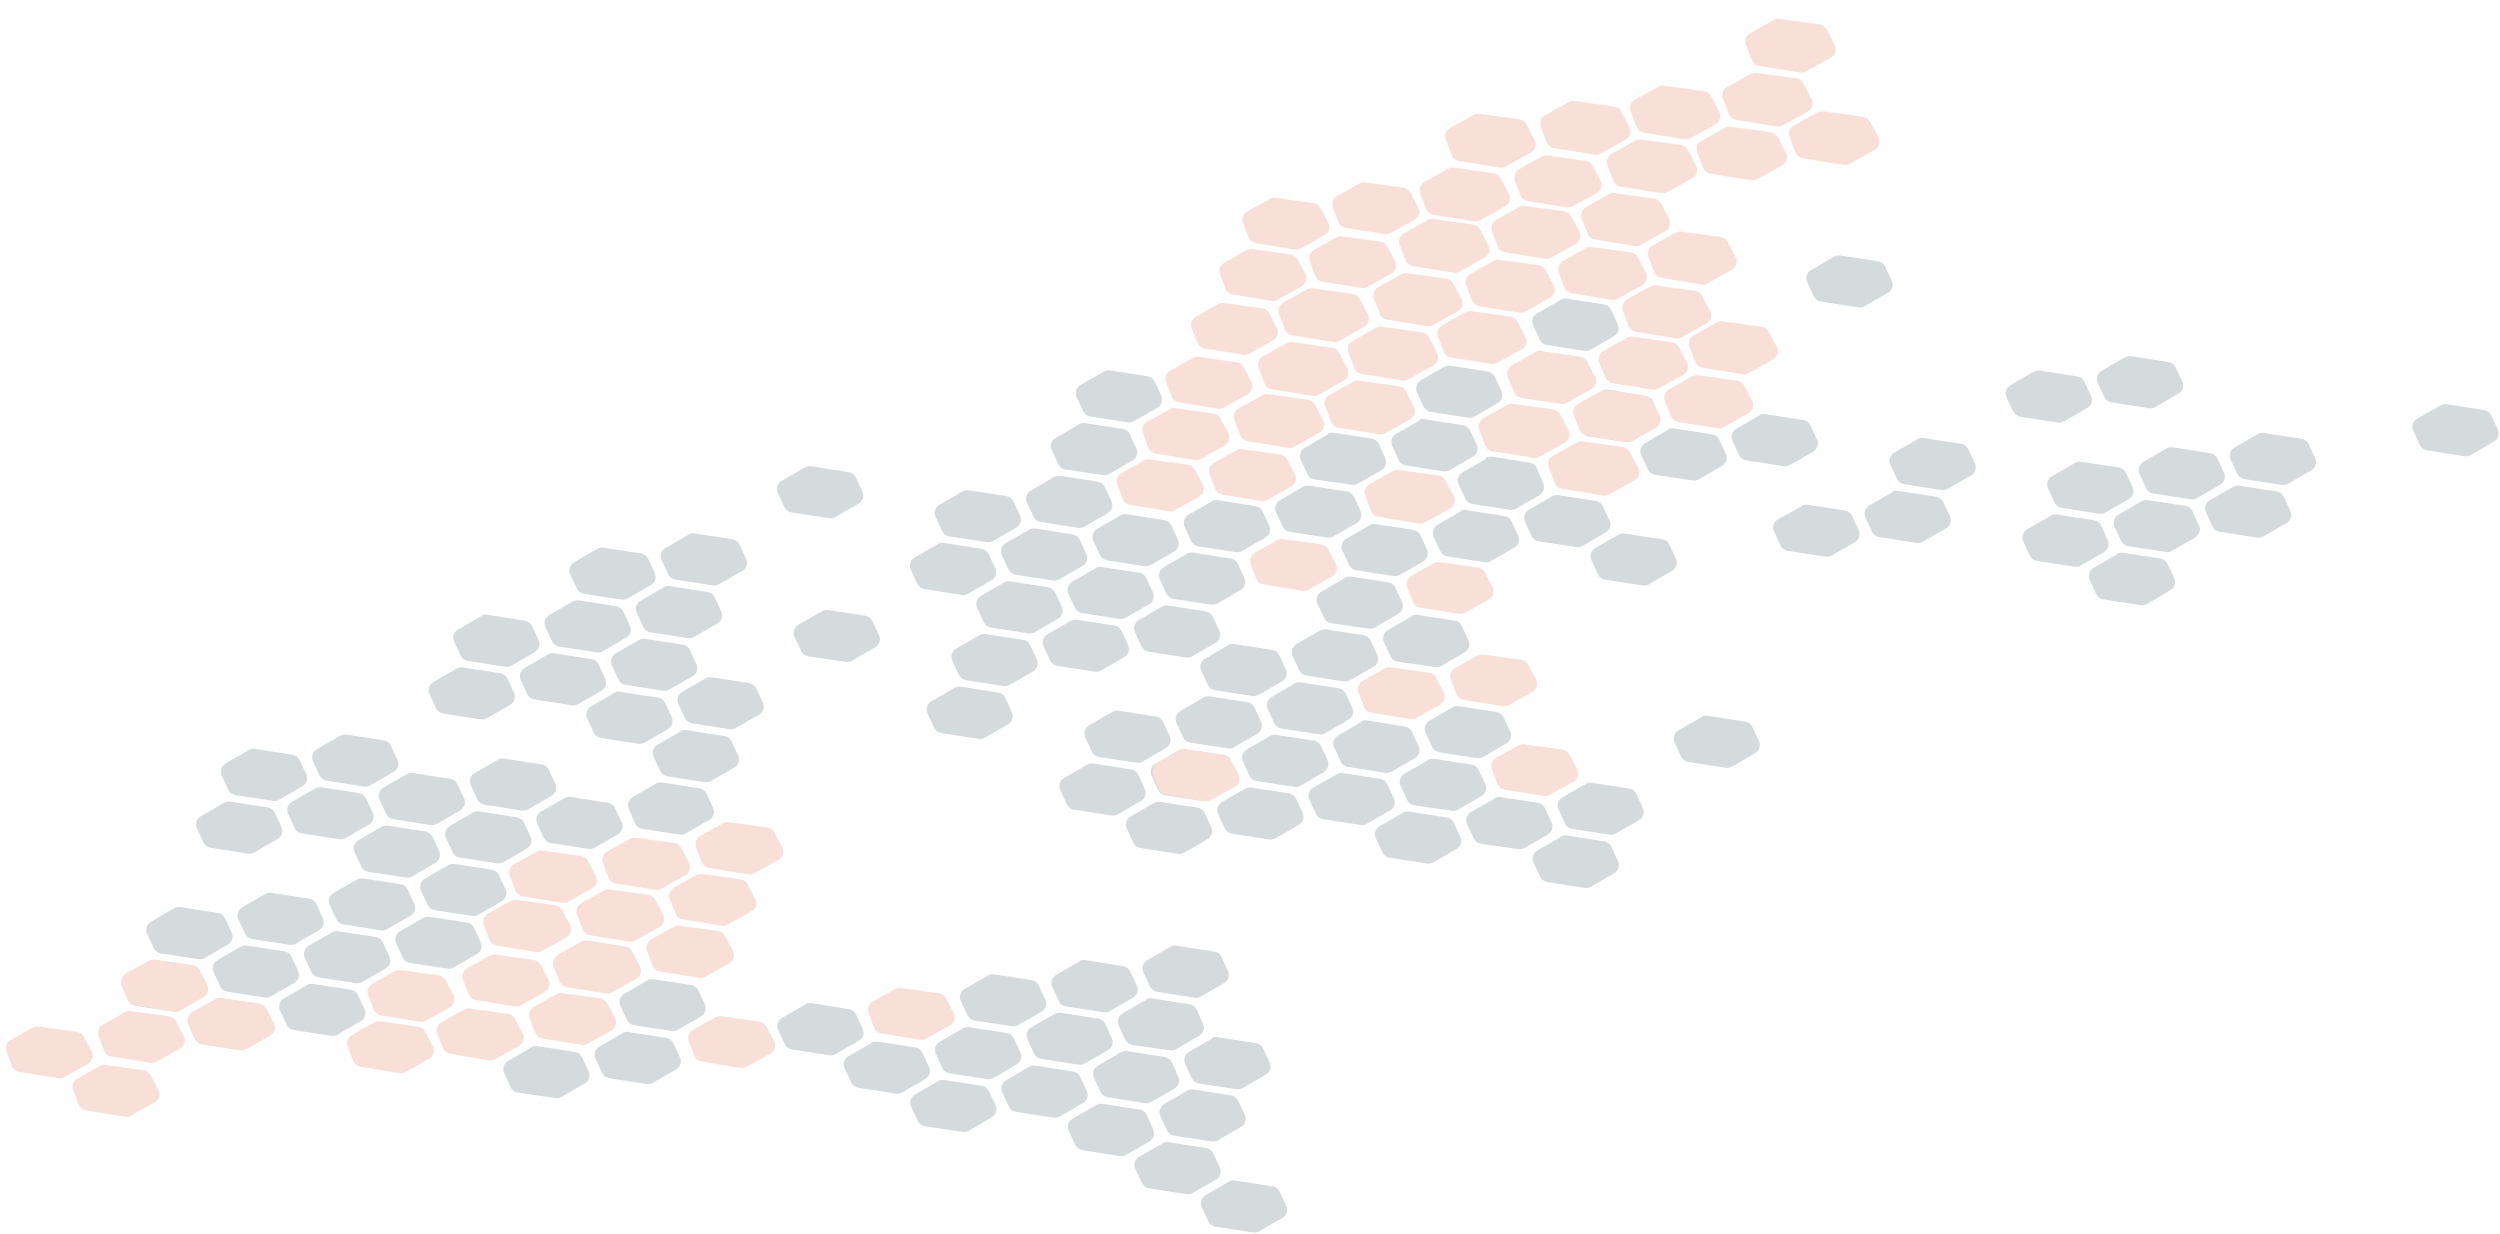 <svg width="1070" height="528" viewBox="0 0 1070 528" fill="none" xmlns="http://www.w3.org/2000/svg">
<g opacity="0.2">
<path d="M63.899 411.289L53.907 417.054C53.043 417.556 52.397 418.362 52.096 419.314C51.796 420.267 51.862 421.298 52.281 422.204L55.103 428.243C55.378 428.841 55.797 429.362 56.322 429.758C56.847 430.155 57.462 430.415 58.112 430.516L74.243 433.009C75.143 433.149 76.065 432.979 76.856 432.526L86.837 426.75C87.694 426.255 88.335 425.459 88.638 424.518C88.94 423.576 88.881 422.556 88.473 421.655L85.629 415.561C85.35 414.965 84.929 414.447 84.403 414.052C83.876 413.658 83.26 413.399 82.61 413.299L66.479 410.806C65.589 410.671 64.68 410.841 63.899 411.289ZM92.328 427.705L82.335 433.481C81.47 433.979 80.823 434.783 80.522 435.734C80.222 436.686 80.289 437.716 80.71 438.62L83.543 444.714C83.82 445.309 84.24 445.827 84.764 446.222C85.289 446.616 85.903 446.875 86.552 446.976L102.682 449.469C103.58 449.61 104.498 449.439 105.285 448.986L115.277 443.21C116.142 442.712 116.789 441.908 117.09 440.957C117.391 440.005 117.324 438.976 116.902 438.071L114.08 431.988C113.803 431.393 113.384 430.875 112.859 430.48C112.334 430.086 111.72 429.827 111.072 429.726L94.941 427.233C94.042 427.09 93.12 427.256 92.328 427.705ZM74.583 388.713L64.591 394.489C63.711 394.99 63.054 395.805 62.753 396.771C62.451 397.737 62.527 398.782 62.965 399.694L65.787 405.777C66.066 406.374 66.487 406.892 67.014 407.287C67.54 407.681 68.156 407.94 68.807 408.039L84.927 410.532C85.827 410.672 86.749 410.501 87.54 410.048L97.532 404.273C98.396 403.773 99.041 402.969 99.341 402.018C99.642 401.068 99.577 400.039 99.158 399.134L96.336 393.051C96.064 392.444 95.647 391.914 95.119 391.51C94.592 391.105 93.972 390.838 93.316 390.734L77.185 388.241C76.29 388.099 75.372 388.265 74.583 388.713ZM103.023 405.184L93.03 410.949C92.167 411.448 91.522 412.252 91.221 413.203C90.921 414.154 90.986 415.183 91.405 416.088L94.227 422.171C94.503 422.767 94.922 423.286 95.447 423.681C95.972 424.076 96.587 424.334 97.236 424.433L113.366 426.926C114.267 427.066 115.189 426.895 115.98 426.443L125.972 420.678C126.836 420.176 127.482 419.37 127.782 418.418C128.083 417.465 128.017 416.434 127.597 415.528L124.775 409.456C124.496 408.859 124.075 408.339 123.549 407.943C123.022 407.547 122.406 407.286 121.756 407.183L105.625 404.69C104.727 404.548 103.807 404.722 103.023 405.184ZM131.463 421.6L121.47 427.365C120.605 427.863 119.958 428.667 119.657 429.618C119.356 430.57 119.423 431.599 119.845 432.504L122.667 438.587C122.943 439.183 123.362 439.702 123.887 440.097C124.412 440.492 125.026 440.75 125.676 440.849L141.806 443.353C142.708 443.489 143.63 443.315 144.42 442.859L154.401 437.094C155.266 436.596 155.913 435.792 156.214 434.841C156.515 433.889 156.448 432.859 156.026 431.955L153.204 425.872C152.927 425.275 152.507 424.757 151.983 424.36C151.458 423.964 150.845 423.702 150.195 423.599L134.065 421.106C133.17 420.958 132.252 421.121 131.463 421.567V421.6ZM113.63 382.575L103.638 388.351C102.775 388.85 102.129 389.654 101.829 390.605C101.528 391.556 101.594 392.585 102.013 393.49L104.835 399.573C105.105 400.178 105.521 400.707 106.046 401.112C106.571 401.516 107.189 401.784 107.843 401.89L123.974 404.383C124.874 404.522 125.796 404.352 126.587 403.899L136.569 398.124C137.435 397.628 138.085 396.824 138.388 395.873C138.691 394.921 138.625 393.89 138.205 392.985L135.383 386.901C135.101 386.307 134.679 385.791 134.153 385.396C133.627 385.002 133.012 384.742 132.363 384.639L116.232 382.125C115.339 381.974 114.421 382.133 113.63 382.575ZM142.059 399.046L132.077 404.811C131.212 405.308 130.566 406.112 130.265 407.064C129.964 408.015 130.031 409.045 130.452 409.95L133.274 416.033C133.55 416.629 133.969 417.148 134.494 417.543C135.019 417.937 135.634 418.196 136.283 418.295L152.414 420.788C153.311 420.929 154.229 420.758 155.016 420.304L165.008 414.54C165.874 414.04 166.521 413.234 166.822 412.281C167.123 411.327 167.056 410.296 166.633 409.39L163.811 403.317C163.536 402.72 163.118 402.199 162.593 401.803C162.068 401.406 161.453 401.146 160.803 401.044L144.672 398.552C143.775 398.396 142.852 398.556 142.059 399.002V399.046ZM227.378 448.349L217.386 454.114C216.522 454.615 215.876 455.421 215.576 456.374C215.275 457.326 215.341 458.357 215.761 459.264L218.583 465.336C218.858 465.934 219.276 466.454 219.801 466.851C220.326 467.247 220.941 467.508 221.591 467.609L237.722 469.97C238.623 470.11 239.544 469.939 240.335 469.487L250.328 463.711C251.191 463.211 251.836 462.407 252.137 461.456C252.437 460.506 252.372 459.477 251.953 458.572L249.131 452.489C248.849 451.894 248.427 451.378 247.901 450.983C247.375 450.589 246.76 450.329 246.111 450.227L229.981 447.734C229.08 447.604 228.161 447.786 227.378 448.25V448.349ZM95.874 343.594L85.882 349.37C85.019 349.869 84.374 350.673 84.073 351.624C83.772 352.575 83.838 353.604 84.257 354.509L87.079 360.592C87.36 361.186 87.782 361.703 88.308 362.097C88.835 362.491 89.449 362.751 90.099 362.854L106.229 365.346C107.126 365.487 108.044 365.316 108.831 364.863L118.824 359.088C119.687 358.588 120.332 357.784 120.633 356.833C120.934 355.882 120.868 354.854 120.449 353.949L117.627 347.865C117.35 347.27 116.93 346.753 116.406 346.358C115.881 345.963 115.267 345.704 114.618 345.603L98.488 343.111C97.587 342.971 96.665 343.141 95.874 343.594ZM152.754 376.437L142.762 382.202C141.898 382.701 141.253 383.505 140.952 384.456C140.652 385.407 140.717 386.436 141.136 387.341L143.958 393.424C144.234 394.02 144.653 394.539 145.178 394.934C145.703 395.328 146.318 395.587 146.967 395.686L163.098 398.189C164 398.326 164.921 398.152 165.711 397.695L175.703 391.931C176.567 391.431 177.212 390.627 177.512 389.676C177.813 388.725 177.748 387.697 177.329 386.792L174.507 380.708C174.226 380.113 173.804 379.594 173.278 379.198C172.752 378.802 172.137 378.54 171.487 378.435L155.356 375.943C154.458 375.807 153.54 375.981 152.754 376.437ZM181.161 392.853L171.168 398.618C170.303 399.115 169.657 399.919 169.356 400.871C169.055 401.822 169.122 402.852 169.543 403.757L172.365 409.84C172.64 410.438 173.059 410.958 173.584 411.355C174.109 411.751 174.724 412.012 175.374 412.113L191.504 414.605C192.406 414.742 193.328 414.568 194.118 414.111L204.099 408.347C204.964 407.849 205.611 407.045 205.912 406.093C206.213 405.142 206.146 404.112 205.724 403.208L202.902 397.124C202.627 396.528 202.208 396.009 201.683 395.615C201.158 395.22 200.543 394.961 199.894 394.862L183.763 392.359C182.865 392.221 181.946 392.395 181.161 392.853ZM266.469 442.211L256.477 447.976C255.614 448.475 254.968 449.279 254.668 450.23C254.367 451.181 254.433 452.21 254.852 453.114L257.674 459.198C257.949 459.794 258.368 460.313 258.893 460.707C259.418 461.102 260.033 461.361 260.682 461.46L276.813 463.952C277.714 464.092 278.635 463.922 279.426 463.469L289.419 457.704C290.282 457.205 290.927 456.401 291.228 455.45C291.528 454.499 291.463 453.47 291.044 452.565L288.222 446.482C287.944 445.884 287.523 445.364 286.997 444.967C286.47 444.571 285.853 444.31 285.202 444.209L269.071 441.717C268.195 441.552 267.289 441.692 266.502 442.112L266.469 442.211ZM106.493 321.029L96.5 326.794C95.636 327.295 94.991 328.101 94.69 329.054C94.389 330.006 94.456 331.037 94.875 331.943L97.708 338.016C97.986 338.614 98.406 339.134 98.933 339.531C99.46 339.927 100.076 340.187 100.728 340.289L116.858 342.781C117.756 342.921 118.674 342.751 119.461 342.298L129.453 336.522C130.316 336.023 130.961 335.219 131.262 334.268C131.563 333.317 131.497 332.288 131.078 331.383L128.256 325.3C127.981 324.704 127.562 324.185 127.037 323.791C126.512 323.396 125.897 323.137 125.248 323.038L109.117 320.546C108.213 320.403 107.287 320.574 106.493 321.029ZM134.932 337.445L124.94 343.221C124.077 343.72 123.432 344.524 123.131 345.475C122.83 346.426 122.896 347.455 123.315 348.359L126.137 354.443C126.414 355.038 126.834 355.556 127.358 355.95C127.883 356.345 128.497 356.604 129.146 356.705L145.276 359.197C146.177 359.337 147.098 359.167 147.89 358.714L157.882 352.938C158.745 352.439 159.39 351.635 159.691 350.684C159.992 349.733 159.926 348.704 159.507 347.799L156.685 341.716C156.407 341.12 155.986 340.601 155.459 340.206C154.932 339.812 154.316 339.553 153.665 339.454L137.535 336.962C136.634 336.819 135.712 336.99 134.921 337.445H134.932ZM163.372 353.861L153.38 359.637C152.517 360.136 151.871 360.94 151.571 361.891C151.27 362.842 151.336 363.871 151.755 364.775L154.577 370.859C154.852 371.455 155.271 371.974 155.796 372.368C156.321 372.763 156.936 373.022 157.585 373.121L173.716 375.613C174.617 375.753 175.538 375.583 176.329 375.13L186.311 369.365C187.177 368.866 187.824 368.06 188.127 367.108C188.43 366.155 188.365 365.123 187.947 364.215L185.125 358.143C184.846 357.546 184.424 357.027 183.898 356.631C183.371 356.234 182.756 355.973 182.105 355.87L165.975 353.378C165.074 353.234 164.151 353.405 163.361 353.861H163.372ZM191.801 370.332L181.82 376.096C180.955 376.594 180.308 377.398 180.007 378.35C179.706 379.301 179.773 380.331 180.194 381.235L183.016 387.319C183.292 387.915 183.711 388.434 184.236 388.828C184.761 389.223 185.376 389.482 186.025 389.581L202.145 392.007C203.043 392.145 203.962 391.971 204.747 391.513L214.739 385.748C215.604 385.251 216.251 384.447 216.552 383.495C216.853 382.544 216.786 381.514 216.365 380.609L213.543 374.526C213.265 373.93 212.846 373.411 212.321 373.015C211.797 372.619 211.183 372.357 210.534 372.253L194.403 369.761C193.498 369.634 192.576 369.82 191.79 370.288L191.801 370.332ZM248.681 403.164L238.688 408.928C237.824 409.43 237.179 410.236 236.878 411.189C236.577 412.141 236.643 413.172 237.063 414.078L239.885 420.151C240.161 420.75 240.581 421.271 241.108 421.668C241.635 422.065 242.253 422.324 242.905 422.424L259.035 424.916C259.932 425.055 260.85 424.885 261.638 424.433L271.63 418.657C272.493 418.158 273.138 417.354 273.439 416.403C273.74 415.452 273.674 414.423 273.255 413.518L270.422 407.38C270.146 406.783 269.725 406.263 269.198 405.868C268.671 405.473 268.054 405.216 267.402 405.118L251.283 402.626C250.381 402.489 249.459 402.663 248.67 403.12L248.681 403.164ZM277.12 419.58L267.128 425.355C266.276 425.852 265.638 426.646 265.336 427.584C265.034 428.523 265.09 429.539 265.492 430.439L268.314 436.523C268.591 437.118 269.01 437.636 269.535 438.03C270.06 438.425 270.674 438.684 271.322 438.785L287.453 441.277C288.354 441.417 289.275 441.247 290.066 440.794L300.059 435.018C300.922 434.519 301.567 433.715 301.868 432.764C302.169 431.813 302.103 430.784 301.684 429.879L298.862 423.851C298.581 423.257 298.158 422.74 297.632 422.346C297.106 421.952 296.492 421.692 295.842 421.589L279.712 419.097C278.82 418.943 277.902 419.098 277.109 419.536L277.12 419.58ZM145.606 314.88L135.613 320.655C134.742 321.148 134.088 321.949 133.779 322.9C133.47 323.852 133.529 324.884 133.944 325.794L136.766 331.878C137.045 332.474 137.467 332.992 137.993 333.386C138.52 333.781 139.135 334.039 139.786 334.14L155.916 336.632C156.813 336.772 157.732 336.602 158.519 336.149L168.511 330.384C169.375 329.883 170.021 329.077 170.321 328.124C170.622 327.171 170.556 326.141 170.136 325.234L167.314 319.162C167.039 318.564 166.621 318.044 166.096 317.647C165.571 317.251 164.956 316.99 164.306 316.889L148.219 314.396C147.318 314.257 146.397 314.427 145.606 314.88ZM174.045 331.351L164.053 337.115C163.19 337.615 162.545 338.419 162.244 339.37C161.943 340.321 162.009 341.349 162.428 342.254L165.25 348.338C165.525 348.934 165.944 349.452 166.469 349.847C166.995 350.242 167.609 350.5 168.259 350.6L184.389 353.103C185.291 353.24 186.213 353.066 187.002 352.609L196.995 346.844C197.858 346.345 198.503 345.541 198.804 344.59C199.105 343.639 199.039 342.61 198.62 341.705L195.798 335.622C195.522 335.023 195.102 334.502 194.575 334.105C194.048 333.708 193.43 333.448 192.778 333.349L176.648 330.856C175.754 330.708 174.837 330.867 174.045 331.307V331.351ZM202.485 347.767L192.493 353.531C191.63 354.031 190.984 354.835 190.684 355.786C190.383 356.736 190.449 357.765 190.868 358.67L193.69 364.754C193.965 365.351 194.383 365.872 194.908 366.268C195.433 366.665 196.048 366.925 196.698 367.026L212.829 369.519C213.731 369.656 214.652 369.482 215.442 369.025L225.435 363.26C226.298 362.761 226.943 361.957 227.244 361.006C227.544 360.055 227.479 359.026 227.06 358.121L224.238 352.038C223.959 351.442 223.537 350.924 223.011 350.529C222.484 350.135 221.868 349.876 221.218 349.776L205.087 347.272C204.194 347.123 203.276 347.282 202.485 347.723V347.767ZM344.673 429.901L334.681 435.666C333.816 436.164 333.169 436.968 332.868 437.919C332.567 438.871 332.634 439.901 333.055 440.805L335.877 446.888C336.152 447.486 336.571 448.007 337.096 448.403C337.621 448.8 338.236 449.06 338.886 449.161L355.017 451.654C355.919 451.796 356.842 451.621 357.63 451.16L367.611 445.395C368.478 444.899 369.127 444.095 369.428 443.143C369.729 442.191 369.661 441.16 369.237 440.256L366.415 434.173C366.139 433.577 365.72 433.058 365.195 432.663C364.67 432.268 364.055 432.01 363.406 431.911L347.275 429.341C346.379 429.197 345.461 429.364 344.673 429.814V429.901ZM373.102 446.317L363.12 452.082C362.253 452.58 361.604 453.386 361.303 454.34C361.002 455.294 361.07 456.326 361.495 457.232L364.317 463.304C364.592 463.902 365.011 464.423 365.536 464.819C366.061 465.216 366.676 465.476 367.326 465.577L383.456 468.07C384.354 468.211 385.272 468.04 386.059 467.587L396.051 461.811C396.916 461.313 397.563 460.509 397.864 459.558C398.165 458.606 398.098 457.577 397.676 456.672L394.854 450.589C394.577 449.994 394.158 449.476 393.633 449.082C393.108 448.687 392.494 448.428 391.846 448.327L375.715 445.834C374.824 445.668 373.903 445.807 373.102 446.23V446.317ZM401.542 462.733L391.549 468.509C390.686 469.009 390.041 469.813 389.74 470.764C389.439 471.714 389.505 472.743 389.924 473.648L392.746 479.731C393.027 480.326 393.449 480.842 393.976 481.236C394.502 481.631 395.116 481.891 395.766 481.993L411.896 484.486C412.793 484.626 413.712 484.456 414.499 484.003L424.491 478.238C425.355 477.737 426 476.931 426.301 475.978C426.602 475.025 426.536 473.995 426.116 473.088L423.294 467.005C423.017 466.41 422.597 465.892 422.073 465.498C421.548 465.103 420.934 464.844 420.285 464.743L404.155 462.25C403.264 462.084 402.343 462.223 401.542 462.646V462.733ZM213.092 325.157L203.1 330.922C202.237 331.422 201.592 332.226 201.291 333.177C200.99 334.127 201.056 335.156 201.475 336.061L204.297 342.144C204.572 342.741 204.991 343.259 205.517 343.654C206.042 344.049 206.656 344.307 207.306 344.406L223.436 346.91C224.338 347.047 225.26 346.872 226.049 346.416L236.031 340.651C236.898 340.155 237.547 339.352 237.85 338.4C238.153 337.449 238.088 336.418 237.667 335.512L234.834 329.418C234.559 328.82 234.14 328.3 233.615 327.903C233.09 327.507 232.475 327.246 231.825 327.145L215.695 324.652C214.795 324.518 213.876 324.696 213.092 325.157ZM241.554 341.573L231.573 347.338C230.702 347.831 230.048 348.632 229.741 349.584C229.434 350.536 229.496 351.569 229.915 352.477L232.737 358.56C233.012 359.158 233.43 359.679 233.955 360.075C234.48 360.472 235.095 360.732 235.745 360.833L251.876 363.326C252.774 363.464 253.693 363.289 254.478 362.832L264.471 357.067C265.336 356.569 265.982 355.765 266.283 354.814C266.584 353.862 266.517 352.833 266.096 351.928L263.274 345.889C263 345.279 262.577 344.748 262.043 344.344C261.509 343.941 260.883 343.679 260.221 343.583L244.091 341.079C243.214 340.96 242.322 341.134 241.554 341.573ZM412.149 440.113L402.156 445.878C401.293 446.38 400.647 447.186 400.346 448.138C400.046 449.091 400.112 450.122 400.531 451.028L403.353 457.1C403.629 457.7 404.05 458.221 404.577 458.618C405.104 459.014 405.721 459.274 406.373 459.373L422.504 461.866C423.401 462.006 424.319 461.836 425.106 461.383L435.098 455.607C435.961 455.108 436.607 454.303 436.907 453.353C437.208 452.402 437.142 451.373 436.723 450.468L433.901 444.385C433.624 443.79 433.205 443.272 432.68 442.878C432.155 442.483 431.541 442.224 430.893 442.123L414.762 439.63C413.865 439.48 412.944 439.639 412.149 440.08V440.113ZM440.589 456.584L430.596 462.36C429.733 462.86 429.088 463.664 428.787 464.614C428.486 465.565 428.552 466.594 428.971 467.499L431.793 473.582C432.07 474.177 432.49 474.695 433.014 475.09C433.539 475.484 434.153 475.743 434.802 475.844L450.932 478.337C451.833 478.477 452.755 478.306 453.546 477.854L463.538 472.089C464.402 471.587 465.048 470.781 465.348 469.829C465.649 468.876 465.583 467.846 465.163 466.939L462.341 460.856C462.063 460.259 461.642 459.741 461.115 459.346C460.588 458.951 459.972 458.693 459.321 458.594L443.191 456.101C442.304 455.934 441.386 456.074 440.589 456.496V456.584ZM469.028 473.055L459.036 478.82C458.173 479.319 457.528 480.124 457.227 481.074C456.926 482.025 456.992 483.054 457.411 483.959L460.233 490.042C460.508 490.638 460.927 491.157 461.452 491.552C461.978 491.947 462.592 492.205 463.242 492.304L479.372 494.797C480.273 494.937 481.194 494.766 481.985 494.314L491.967 488.549C492.832 488.051 493.479 487.248 493.782 486.297C494.085 485.346 494.021 484.316 493.603 483.41L490.814 477.195C490.539 476.597 490.12 476.077 489.595 475.68C489.07 475.284 488.455 475.023 487.805 474.922L471.675 472.429C470.762 472.276 469.824 472.451 469.028 472.923V473.055ZM497.457 489.471L487.52 495.104C486.655 495.602 486.008 496.406 485.707 497.357C485.406 498.309 485.473 499.339 485.895 500.243L488.717 506.326C488.992 506.923 489.411 507.441 489.936 507.836C490.461 508.231 491.076 508.489 491.725 508.588L507.856 511.092C508.754 511.23 509.673 511.055 510.458 510.598L520.451 504.833C521.316 504.335 521.962 503.531 522.263 502.58C522.564 501.628 522.497 500.599 522.076 499.694L519.254 493.611C518.978 493.015 518.559 492.496 518.034 492.101C517.509 491.706 516.894 491.448 516.245 491.349L500.114 488.845C499.198 488.698 498.259 488.873 497.457 489.339V489.471ZM525.952 505.755L515.959 511.52C515.096 512.02 514.451 512.824 514.15 513.775C513.85 514.725 513.915 515.754 514.334 516.659L517.156 522.742C517.436 523.339 517.857 523.859 518.383 524.255C518.91 524.651 519.525 524.912 520.176 525.015L536.306 527.508C537.205 527.65 538.125 527.476 538.909 527.014L548.901 521.249C549.764 520.75 550.41 519.946 550.71 518.995C551.011 518.044 550.945 517.015 550.526 516.11L547.704 510.027C547.429 509.431 547.01 508.912 546.485 508.517C545.96 508.122 545.345 507.864 544.696 507.765L528.565 505.272C527.665 505.132 526.743 505.303 525.952 505.755ZM195.436 286.143L185.443 291.908C184.58 292.408 183.935 293.212 183.634 294.163C183.333 295.113 183.399 296.142 183.818 297.047L186.64 303.13C186.918 303.727 187.339 304.246 187.866 304.64C188.393 305.035 189.009 305.293 189.66 305.392L205.79 307.896C206.689 308.032 207.607 307.858 208.393 307.402L218.385 301.637C219.248 301.138 219.893 300.334 220.194 299.383C220.495 298.432 220.429 297.403 220.01 296.498L217.188 290.415C216.913 289.817 216.495 289.297 215.97 288.9C215.445 288.503 214.83 288.243 214.179 288.142L198.049 285.649C197.111 285.499 196.15 285.686 195.337 286.176L195.436 286.143ZM280.744 335.391L270.762 341.167C269.897 341.665 269.251 342.469 268.95 343.42C268.649 344.372 268.716 345.402 269.137 346.306L271.861 352.477C272.138 353.072 272.557 353.59 273.082 353.985C273.607 354.379 274.221 354.638 274.869 354.739L290.967 357.177C291.864 357.318 292.782 357.147 293.569 356.694L303.562 350.918C304.436 350.429 305.095 349.629 305.406 348.677C305.717 347.725 305.659 346.69 305.242 345.779L302.42 339.696C302.142 339.101 301.723 338.583 301.198 338.188C300.673 337.794 300.06 337.535 299.411 337.434L283.28 334.908C282.369 334.773 281.438 334.955 280.645 335.424L280.744 335.391ZM422.932 417.482L412.852 423.291C411.985 423.787 411.336 424.591 411.035 425.543C410.734 426.495 410.802 427.526 411.226 428.43L414.048 434.513C414.326 435.108 414.745 435.626 415.27 436.021C415.795 436.415 416.408 436.674 417.057 436.775L433.188 439.224C434.085 439.365 435.003 439.194 435.79 438.741L445.782 432.976C446.648 432.476 447.295 431.67 447.596 430.717C447.897 429.764 447.83 428.732 447.408 427.826L444.586 421.743C444.308 421.148 443.889 420.63 443.364 420.236C442.839 419.841 442.226 419.582 441.577 419.481L425.446 416.988C424.541 416.861 423.619 417.047 422.833 417.515L422.932 417.482ZM451.372 433.953L441.379 439.718C440.516 440.218 439.871 441.022 439.57 441.972C439.269 442.923 439.335 443.952 439.754 444.857L442.576 450.94C442.854 451.537 443.275 452.055 443.802 452.45C444.329 452.845 444.945 453.103 445.596 453.202L461.627 455.695C462.525 455.835 463.443 455.665 464.23 455.212L474.222 449.447C475.085 448.947 475.731 448.143 476.031 447.193C476.332 446.242 476.266 445.213 475.847 444.308L473.025 438.225C472.75 437.627 472.332 437.107 471.807 436.71C471.282 436.313 470.667 436.053 470.017 435.952L453.886 433.459C452.989 433.316 452.07 433.487 451.284 433.942L451.372 433.953ZM479.811 450.369L469.819 456.134C468.956 456.634 468.311 457.438 468.01 458.388C467.709 459.339 467.775 460.368 468.194 461.273L471.016 467.356C471.291 467.953 471.71 468.471 472.235 468.866C472.76 469.261 473.375 469.519 474.025 469.618L490.056 472.166C490.958 472.302 491.88 472.128 492.67 471.672L502.662 465.907C503.525 465.407 504.17 464.603 504.471 463.652C504.772 462.702 504.706 461.673 504.287 460.768L501.465 454.597C501.185 454.018 500.769 453.516 500.253 453.134C499.737 452.751 499.135 452.5 498.5 452.401L482.37 449.897C481.457 449.739 480.518 449.902 479.712 450.358L479.811 450.369ZM508.251 466.785L498.259 472.55C497.396 473.05 496.75 473.854 496.45 474.804C496.149 475.755 496.215 476.784 496.634 477.689L499.456 483.772C499.731 484.37 500.149 484.89 500.674 485.287C501.199 485.684 501.814 485.944 502.464 486.045L518.595 488.538C519.497 488.68 520.42 488.505 521.208 488.044L531.19 482.279C532.056 481.783 532.706 480.98 533.009 480.028C533.312 479.077 533.246 478.046 532.826 477.14L529.905 471.068C529.626 470.472 529.204 469.954 528.678 469.559C528.151 469.165 527.535 468.906 526.885 468.806L510.755 466.302C509.859 466.165 508.943 466.331 508.152 466.774L508.251 466.785ZM206.043 263.644L196.05 269.42C195.183 269.904 194.526 270.694 194.21 271.636C193.893 272.578 193.938 273.605 194.337 274.515L197.16 280.598C197.436 281.196 197.857 281.715 198.384 282.11C198.911 282.505 199.528 282.763 200.179 282.86L216.299 285.353C217.196 285.493 218.114 285.322 218.901 284.87L228.893 279.105C229.757 278.603 230.403 277.797 230.704 276.845C231.004 275.892 230.938 274.861 230.519 273.955L227.697 267.927C227.422 267.329 227.003 266.808 226.478 266.412C225.953 266.015 225.338 265.755 224.688 265.654L208.612 263.117C207.694 262.964 206.751 263.135 205.944 263.6L206.043 263.644ZM234.483 280.115L224.49 285.88C223.627 286.379 222.982 287.183 222.681 288.134C222.38 289.085 222.446 290.114 222.865 291.019L225.687 297.102C225.963 297.698 226.382 298.217 226.907 298.612C227.432 299.006 228.046 299.265 228.696 299.364L244.826 301.868C245.728 302.004 246.65 301.83 247.44 301.373L257.432 295.609C258.295 295.109 258.94 294.305 259.241 293.354C259.542 292.404 259.476 291.375 259.057 290.47L256.235 284.386C255.958 283.788 255.537 283.268 255.01 282.872C254.483 282.475 253.867 282.215 253.215 282.114L237.085 279.621C236.167 279.428 235.211 279.564 234.384 280.005L234.483 280.115ZM262.922 296.586L252.93 302.351C252.065 302.848 251.418 303.652 251.117 304.604C250.816 305.555 250.883 306.585 251.305 307.49L254.127 313.573C254.404 314.169 254.824 314.688 255.348 315.084C255.873 315.48 256.486 315.742 257.136 315.846L273.266 318.339C274.168 318.475 275.09 318.301 275.879 317.844L285.861 312.08C286.728 311.584 287.377 310.78 287.68 309.829C287.983 308.877 287.918 307.846 287.497 306.941L284.664 300.857C284.388 300.261 283.969 299.742 283.444 299.348C282.919 298.953 282.305 298.694 281.655 298.595L265.525 296.092C264.607 295.897 263.65 296.033 262.824 296.476L262.922 296.586ZM291.351 313.002L281.37 318.767C280.504 319.266 279.857 320.072 279.556 321.026C279.255 321.979 279.322 323.011 279.745 323.917L282.567 329.989C282.842 330.587 283.26 331.107 283.785 331.504C284.31 331.9 284.925 332.161 285.575 332.262L301.706 334.755C302.603 334.895 303.521 334.725 304.308 334.271L314.301 328.496C315.166 327.998 315.813 327.194 316.113 326.242C316.414 325.291 316.347 324.261 315.926 323.357L313.104 317.273C312.828 316.677 312.409 316.158 311.884 315.764C311.359 315.369 310.744 315.11 310.095 315.011L293.965 312.519C293.048 312.312 292.089 312.432 291.252 312.859L291.351 313.002ZM461.979 411.509L451.986 417.285C451.123 417.784 450.478 418.588 450.177 419.539C449.877 420.49 449.942 421.519 450.361 422.424L453.183 428.507C453.462 429.103 453.883 429.622 454.409 430.017C454.936 430.411 455.552 430.67 456.203 430.769L472.334 433.262C473.231 433.402 474.149 433.231 474.936 432.778L484.928 427.014C485.792 426.512 486.438 425.706 486.738 424.753C487.039 423.801 486.973 422.77 486.553 421.864L483.731 415.78C483.454 415.185 483.035 414.668 482.51 414.273C481.985 413.879 481.371 413.619 480.723 413.518L464.46 410.883C463.57 410.751 462.662 410.921 461.88 411.366L461.979 411.509ZM490.419 427.98L480.426 433.745C479.563 434.244 478.918 435.048 478.617 435.999C478.316 436.95 478.382 437.979 478.801 438.884L481.623 444.967C481.899 445.563 482.318 446.082 482.843 446.477C483.368 446.871 483.982 447.13 484.632 447.229L500.696 449.535C501.597 449.675 502.519 449.504 503.31 449.052L513.302 443.287C514.165 442.787 514.811 441.983 515.111 441.033C515.412 440.082 515.346 439.053 514.927 438.148L512.105 432.065C511.829 431.465 511.409 430.944 510.882 430.547C510.355 430.151 509.738 429.891 509.086 429.792L492.955 427.299C492.046 427.149 491.113 427.324 490.32 427.793L490.419 427.98ZM518.858 444.451L508.866 450.216C508.003 450.715 507.358 451.519 507.057 452.47C506.756 453.421 506.822 454.45 507.241 455.354L510.063 461.438C510.338 462.034 510.757 462.553 511.282 462.947C511.808 463.342 512.422 463.601 513.072 463.7L529.202 466.203C530.104 466.34 531.026 466.166 531.815 465.709L541.797 459.944C542.664 459.449 543.313 458.645 543.616 457.694C543.919 456.742 543.854 455.711 543.433 454.805L540.6 448.722C540.324 448.126 539.905 447.607 539.38 447.212C538.855 446.818 538.241 446.559 537.591 446.46L521.461 443.957C520.559 443.721 519.602 443.811 518.76 444.209L518.858 444.451ZM245.068 257.462L235.076 263.227C234.212 263.726 233.567 264.53 233.266 265.481C232.966 266.432 233.031 267.461 233.45 268.366L236.272 274.449C236.551 275.046 236.972 275.564 237.499 275.959C238.025 276.353 238.641 276.612 239.292 276.711L255.423 279.215C256.321 279.35 257.239 279.176 258.025 278.721L268.017 272.956C268.88 272.456 269.526 271.652 269.826 270.701C270.127 269.751 270.061 268.722 269.642 267.817L266.809 261.734C266.534 261.137 266.115 260.619 265.59 260.224C265.065 259.829 264.45 259.571 263.801 259.471L247.681 256.946C246.777 256.816 245.855 256.998 245.068 257.462ZM273.508 273.878L263.515 279.643C262.652 280.142 262.007 280.946 261.706 281.897C261.406 282.848 261.471 283.877 261.89 284.782L264.712 290.865C264.987 291.463 265.406 291.983 265.931 292.38C266.456 292.776 267.071 293.037 267.721 293.138L283.851 295.631C284.753 295.773 285.677 295.598 286.465 295.136L296.457 289.372C297.32 288.872 297.965 288.068 298.266 287.117C298.567 286.167 298.501 285.138 298.082 284.233L295.26 278.149C294.984 277.552 294.563 277.032 294.036 276.637C293.509 276.243 292.892 275.985 292.241 275.887L276.11 273.417C275.215 273.271 274.298 273.434 273.508 273.878ZM301.947 290.349L291.955 296.125C291.092 296.624 290.447 297.428 290.146 298.379C289.845 299.33 289.911 300.359 290.33 301.264L293.152 307.347C293.429 307.942 293.849 308.46 294.373 308.854C294.898 309.249 295.512 309.508 296.161 309.609L312.291 312.102C313.192 312.242 314.113 312.071 314.905 311.618L324.886 305.843C325.753 305.347 326.402 304.544 326.705 303.592C327.008 302.64 326.943 301.609 326.522 300.704L323.7 294.62C323.419 294.026 322.997 293.51 322.47 293.115C321.944 292.721 321.33 292.461 320.68 292.358L304.55 289.866C303.659 289.708 302.741 289.859 301.947 290.294V290.349ZM501.004 405.184L491.012 410.949C490.129 411.45 489.471 412.267 489.169 413.236C488.867 414.204 488.945 415.251 489.386 416.165L492.208 422.248C492.487 422.845 492.908 423.363 493.435 423.758C493.961 424.152 494.577 424.411 495.228 424.51L511.359 427.014C512.257 427.149 513.175 426.975 513.961 426.519L523.953 420.755C524.816 420.255 525.462 419.451 525.762 418.5C526.063 417.549 525.997 416.521 525.578 415.616L522.756 409.532C522.481 408.936 522.062 408.417 521.537 408.023C521.012 407.628 520.397 407.37 519.748 407.27L503.617 404.767C502.724 404.607 501.803 404.754 501.004 405.184ZM255.675 234.897L245.683 240.662C244.82 241.161 244.174 241.965 243.874 242.916C243.573 243.867 243.639 244.896 244.058 245.801L246.88 251.884C247.156 252.482 247.577 253.001 248.104 253.396C248.631 253.791 249.248 254.049 249.899 254.146L266.03 256.649C266.928 256.784 267.846 256.61 268.632 256.155L278.625 250.391C279.488 249.891 280.133 249.087 280.434 248.136C280.734 247.185 280.669 246.157 280.25 245.252L277.428 239.168C277.153 238.571 276.734 238.05 276.209 237.654C275.684 237.257 275.069 236.996 274.419 236.895L258.289 234.403C257.386 234.261 256.463 234.435 255.675 234.897ZM284.115 251.368L274.123 257.133C273.259 257.632 272.614 258.436 272.313 259.387C272.013 260.338 272.078 261.367 272.497 262.272L275.319 268.355C275.595 268.951 276.014 269.47 276.539 269.865C277.064 270.259 277.679 270.518 278.328 270.617L294.459 273.12C295.361 273.257 296.282 273.083 297.072 272.626L307.064 266.861C307.928 266.362 308.573 265.558 308.873 264.607C309.174 263.656 309.109 262.627 308.69 261.723L305.868 255.639C305.589 255.043 305.168 254.524 304.641 254.13C304.115 253.735 303.499 253.477 302.848 253.377L286.717 250.874C285.825 250.721 284.908 250.876 284.115 251.313V251.368ZM294.799 228.803L284.807 234.567C283.944 235.067 283.298 235.871 282.998 236.822C282.697 237.773 282.763 238.801 283.182 239.706L286.004 245.79C286.281 246.388 286.702 246.908 287.229 247.304C287.755 247.701 288.372 247.961 289.023 248.063L305.154 250.555C306.052 250.697 306.972 250.523 307.756 250.061L317.749 244.296C318.612 243.797 319.257 242.993 319.558 242.042C319.858 241.091 319.793 240.062 319.374 239.157L316.552 233.074C316.276 232.478 315.857 231.959 315.332 231.564C314.807 231.17 314.192 230.911 313.543 230.812L297.412 228.32C296.518 228.163 295.597 228.314 294.799 228.748V228.803ZM351.679 261.635L341.686 267.41C340.823 267.91 340.178 268.714 339.877 269.665C339.576 270.616 339.642 271.644 340.061 272.549L342.883 278.633C343.159 279.229 343.578 279.748 344.103 280.142C344.628 280.537 345.242 280.796 345.892 280.895L362.022 283.299C362.923 283.439 363.845 283.269 364.636 282.816L374.617 277.051C375.483 276.552 376.131 275.746 376.433 274.794C376.736 273.841 376.672 272.809 376.253 271.902L373.431 265.829C373.152 265.232 372.731 264.713 372.204 264.317C371.678 263.921 371.062 263.659 370.412 263.556L354.281 261.064C353.38 260.933 352.461 261.115 351.679 261.58V261.635ZM465.427 327.222L455.434 332.998C454.555 333.498 453.898 334.314 453.596 335.28C453.295 336.246 453.371 337.29 453.809 338.202L456.631 344.286C456.908 344.881 457.328 345.398 457.853 345.793C458.377 346.188 458.991 346.447 459.64 346.548L475.77 349.04C476.671 349.18 477.593 349.01 478.384 348.557L488.376 342.781C489.239 342.282 489.885 341.478 490.185 340.527C490.486 339.576 490.42 338.547 490.001 337.642L487.179 331.559C486.898 330.965 486.476 330.448 485.95 330.054C485.423 329.66 484.809 329.4 484.16 329.297L468.029 326.805C467.139 326.645 466.222 326.792 465.427 327.222ZM493.866 343.693L483.874 349.469C483.009 349.966 482.362 350.77 482.061 351.722C481.76 352.673 481.827 353.703 482.249 354.607L485.071 360.691C485.347 361.287 485.766 361.806 486.291 362.2C486.816 362.595 487.43 362.854 488.08 362.953L504.21 365.445C505.111 365.585 506.032 365.415 506.824 364.962L516.805 359.197C517.671 358.698 518.318 357.892 518.619 356.938C518.92 355.985 518.852 354.954 518.43 354.047L515.608 347.975C515.333 347.377 514.914 346.857 514.389 346.46C513.864 346.064 513.25 345.803 512.599 345.702L496.469 343.21C495.572 343.069 494.653 343.239 493.866 343.693ZM419.198 271.88L409.206 277.644C408.343 278.144 407.698 278.948 407.397 279.899C407.096 280.85 407.162 281.878 407.581 282.783L410.403 288.867C410.682 289.463 411.103 289.981 411.63 290.375C412.157 290.77 412.772 291.028 413.423 291.129L429.553 293.632C430.451 293.768 431.369 293.594 432.155 293.138L442.148 287.373C443.011 286.874 443.656 286.07 443.957 285.119C444.258 284.168 444.192 283.139 443.773 282.234L440.951 276.151C440.676 275.553 440.257 275.033 439.732 274.636C439.207 274.24 438.592 273.979 437.942 273.878L421.812 271.385C420.898 271.232 419.959 271.399 419.154 271.858L419.198 271.88ZM476.078 304.712L466.086 310.476C465.222 310.978 464.576 311.784 464.275 312.737C463.975 313.689 464.041 314.72 464.46 315.626L467.282 321.699C467.557 322.296 467.976 322.817 468.501 323.213C469.026 323.61 469.641 323.87 470.291 323.972L486.422 326.442C487.322 326.582 488.244 326.412 489.035 325.959L499.027 320.183C499.89 319.684 500.536 318.88 500.836 317.929C501.137 316.978 501.071 315.949 500.652 315.044L497.83 308.961C497.552 308.365 497.13 307.847 496.603 307.453C496.077 307.058 495.461 306.799 494.811 306.699L478.636 304.163C477.734 304.036 476.816 304.222 476.034 304.69L476.078 304.712ZM504.518 321.128L494.525 326.903C493.66 327.401 493.013 328.205 492.713 329.157C492.412 330.108 492.479 331.138 492.9 332.042L495.722 338.126C495.999 338.721 496.419 339.238 496.944 339.633C497.468 340.027 498.082 340.287 498.731 340.388L514.861 342.88C515.762 343.02 516.684 342.85 517.475 342.397L527.456 336.621C528.321 336.124 528.968 335.32 529.269 334.368C529.57 333.417 529.503 332.387 529.081 331.482L526.259 325.399C525.982 324.804 525.563 324.286 525.038 323.892C524.513 323.497 523.899 323.238 523.251 323.137L507.076 320.633C506.18 320.489 505.262 320.656 504.474 321.106L504.518 321.128ZM532.946 337.544L522.965 343.319C522.098 343.815 521.449 344.618 521.146 345.57C520.843 346.522 520.908 347.552 521.329 348.458L524.151 354.542C524.43 355.138 524.851 355.656 525.378 356.05C525.905 356.445 526.52 356.703 527.171 356.804L543.301 359.296C544.198 359.437 545.117 359.267 545.904 358.813L555.896 353.048C556.76 352.547 557.405 351.741 557.706 350.788C558.007 349.835 557.941 348.805 557.521 347.898L554.699 341.826C554.424 341.228 554.005 340.708 553.48 340.311C552.955 339.915 552.34 339.654 551.69 339.553L535.56 337.06C534.647 336.903 533.709 337.066 532.902 337.522L532.946 337.544ZM344.53 200.033L334.538 205.798C333.674 206.3 333.028 207.106 332.728 208.058C332.427 209.011 332.493 210.042 332.913 210.948L335.735 217.031C336.013 217.628 336.434 218.147 336.961 218.541C337.488 218.936 338.104 219.194 338.754 219.293L354.885 221.808C355.782 221.948 356.7 221.778 357.487 221.325L367.48 215.549C368.343 215.05 368.988 214.246 369.289 213.295C369.589 212.344 369.524 211.315 369.105 210.41L366.283 204.327C366.006 203.732 365.586 203.214 365.061 202.82C364.537 202.425 363.923 202.166 363.274 202.065L347.144 199.572C346.245 199.426 345.324 199.588 344.53 200.033ZM401.41 232.876L391.417 238.641C390.557 239.141 389.914 239.943 389.613 240.891C389.313 241.839 389.376 242.866 389.792 243.769L392.614 249.852C392.89 250.449 393.309 250.967 393.834 251.362C394.359 251.757 394.974 252.015 395.623 252.115L411.754 254.629C412.655 254.766 413.577 254.591 414.367 254.135L424.348 248.37C425.213 247.872 425.861 247.069 426.164 246.118C426.466 245.167 426.402 244.137 425.984 243.231L423.151 237.181C422.876 236.583 422.458 236.063 421.933 235.666C421.408 235.269 420.793 235.009 420.143 234.908L404.067 232.382C403.151 232.226 402.209 232.401 401.41 232.876ZM429.839 249.26L419.857 255.024C418.973 255.523 418.313 256.341 418.011 257.31C417.709 258.279 417.788 259.327 418.232 260.24L421.054 266.323C421.331 266.919 421.751 267.438 422.275 267.835C422.8 268.231 423.414 268.493 424.063 268.596L440.193 271.089C441.092 271.227 442.01 271.052 442.796 270.595L452.788 264.83C453.653 264.332 454.3 263.528 454.601 262.577C454.902 261.625 454.835 260.596 454.413 259.691L451.591 253.608C451.316 253.012 450.897 252.493 450.372 252.098C449.846 251.703 449.232 251.445 448.582 251.346L432.452 248.842C431.559 248.682 430.638 248.829 429.839 249.26ZM458.278 265.73L448.286 271.495C447.423 271.995 446.778 272.799 446.477 273.75C446.176 274.7 446.242 275.729 446.661 276.634L449.483 282.717C449.762 283.314 450.183 283.834 450.71 284.23C451.236 284.626 451.852 284.887 452.503 284.99L468.633 287.483C469.532 287.625 470.452 287.451 471.235 286.989L481.228 281.224C482.091 280.725 482.736 279.921 483.037 278.97C483.338 278.019 483.272 276.99 482.853 276.085L480.031 270.002C479.755 269.406 479.336 268.887 478.811 268.492C478.286 268.097 477.672 267.839 477.022 267.74L460.892 265.247C459.991 265.107 459.069 265.278 458.278 265.73ZM408.514 294.467L398.577 300.21C397.714 300.709 397.068 301.513 396.768 302.464C396.467 303.415 396.533 304.444 396.952 305.348L399.774 311.432C400.049 312.028 400.468 312.547 400.993 312.941C401.518 313.336 402.133 313.595 402.782 313.694L418.858 316.241C419.76 316.378 420.682 316.204 421.471 315.747L431.464 309.982C432.327 309.483 432.972 308.679 433.273 307.728C433.573 306.777 433.508 305.748 433.089 304.843L430.267 298.672C429.99 298.075 429.57 297.555 429.042 297.16C428.515 296.765 427.898 296.508 427.247 296.41L411.117 293.907C410.213 293.785 409.295 293.975 408.514 294.445V294.467ZM515.158 298.562L505.166 304.338C504.302 304.838 503.657 305.642 503.356 306.593C503.056 307.543 503.121 308.572 503.54 309.477L506.362 315.56C506.638 316.157 507.057 316.675 507.582 317.07C508.107 317.465 508.722 317.723 509.371 317.822L525.502 320.315C526.402 320.455 527.324 320.285 528.115 319.832L538.107 314.067C538.971 313.566 539.617 312.76 539.917 311.807C540.218 310.854 540.152 309.824 539.732 308.917L536.932 302.823C536.653 302.226 536.232 301.707 535.706 301.31C535.179 300.914 534.564 300.653 533.913 300.55L517.782 298.057C516.878 297.912 515.951 298.083 515.158 298.54V298.562ZM543.598 315.033L533.605 320.798C532.74 321.296 532.093 322.1 531.792 323.051C531.492 324.003 531.559 325.033 531.98 325.937L534.802 332.02C535.078 332.617 535.497 333.135 536.022 333.53C536.547 333.925 537.162 334.183 537.811 334.282L553.941 336.786C554.843 336.923 555.765 336.748 556.555 336.292L566.58 330.516C567.445 330.018 568.092 329.214 568.393 328.263C568.694 327.311 568.627 326.282 568.205 325.377L565.383 319.294C565.108 318.696 564.69 318.176 564.165 317.779C563.64 317.382 563.025 317.122 562.374 317.021L546.244 314.528C545.338 314.364 544.402 314.519 543.598 314.967V315.033ZM572.026 331.504L562.045 337.104C561.178 337.6 560.529 338.403 560.226 339.355C559.923 340.307 559.988 341.337 560.409 342.243L563.242 348.327C563.517 348.924 563.936 349.445 564.461 349.841C564.985 350.238 565.6 350.498 566.251 350.6L582.381 353.092C583.28 353.23 584.198 353.055 584.984 352.598L594.976 346.833C595.841 346.336 596.488 345.532 596.789 344.58C597.09 343.629 597.023 342.599 596.601 341.694L593.779 335.611C593.503 335.015 593.084 334.496 592.559 334.101C592.034 333.707 591.42 333.448 590.77 333.349L574.64 330.845C573.747 330.732 572.842 330.922 572.07 331.383L572.026 331.504ZM412.017 210.3L402.025 216.076C401.16 216.574 400.513 217.378 400.212 218.329C399.911 219.281 399.978 220.311 400.4 221.215L403.222 227.298C403.499 227.893 403.918 228.411 404.443 228.806C404.968 229.2 405.582 229.459 406.23 229.56L422.361 232.053C423.261 232.193 424.183 232.023 424.974 231.57L434.956 225.805C435.823 225.307 436.472 224.501 436.773 223.547C437.074 222.593 437.005 221.561 436.581 220.655L433.715 214.583C433.44 213.985 433.021 213.465 432.496 213.068C431.971 212.671 431.356 212.411 430.706 212.31L414.576 209.817C413.693 209.686 412.791 209.857 412.017 210.3ZM440.446 226.771L430.421 232.492C429.554 232.988 428.905 233.792 428.604 234.744C428.303 235.696 428.371 236.727 428.795 237.631L431.617 243.714C431.893 244.311 432.312 244.829 432.837 245.224C433.362 245.619 433.977 245.877 434.626 245.976L450.757 248.48C451.655 248.618 452.574 248.443 453.359 247.986L463.351 242.221C464.216 241.723 464.863 240.919 465.164 239.968C465.465 239.016 465.398 237.987 464.977 237.082L462.154 230.999C461.88 230.401 461.461 229.881 460.936 229.484C460.411 229.087 459.796 228.827 459.146 228.726L443.059 226.2C442.153 226.068 441.23 226.254 440.446 226.727V226.771ZM468.886 243.242L458.893 249.007C458.03 249.506 457.385 250.311 457.084 251.261C456.783 252.212 456.849 253.241 457.268 254.146L460.068 260.13C460.347 260.726 460.769 261.244 461.295 261.639C461.822 262.033 462.438 262.292 463.088 262.392L479.218 264.896C480.117 265.032 481.035 264.857 481.821 264.402L491.813 258.637C492.676 258.138 493.321 257.333 493.622 256.383C493.923 255.432 493.857 254.403 493.438 253.498L490.616 247.415C490.341 246.819 489.922 246.3 489.397 245.905C488.872 245.51 488.257 245.252 487.608 245.153L471.499 242.671C470.589 242.52 469.654 242.687 468.853 243.143L468.886 243.242ZM497.325 259.658L487.333 265.423C486.47 265.922 485.825 266.727 485.524 267.677C485.223 268.628 485.289 269.657 485.708 270.562L488.53 276.645C488.805 277.243 489.223 277.763 489.748 278.16C490.273 278.557 490.888 278.817 491.539 278.918L507.669 281.411C508.571 281.553 509.495 281.378 510.282 280.917L520.275 275.152C521.138 274.652 521.783 273.848 522.084 272.897C522.385 271.947 522.319 270.918 521.9 270.013L519.078 263.93C518.801 263.332 518.381 262.812 517.854 262.418C517.326 262.023 516.71 261.765 516.058 261.668L499.928 259.175C499.042 259.006 498.125 259.141 497.325 259.559V259.658ZM525.765 276.129L515.773 281.905C514.91 282.404 514.264 283.208 513.964 284.159C513.663 285.11 513.729 286.139 514.148 287.044L516.97 293.127C517.247 293.722 517.666 294.24 518.191 294.634C518.716 295.029 519.33 295.288 519.978 295.389L536.109 297.882C537.01 298.022 537.931 297.851 538.722 297.399L548.715 291.623C549.578 291.123 550.223 290.319 550.524 289.368C550.824 288.418 550.759 287.389 550.34 286.484L547.518 280.401C547.236 279.806 546.814 279.29 546.288 278.895C545.762 278.501 545.147 278.241 544.498 278.139L528.368 275.646C527.488 275.459 526.571 275.575 525.765 275.975V276.129ZM554.205 292.545L544.213 298.321C543.348 298.819 542.701 299.623 542.4 300.574C542.099 301.526 542.166 302.555 542.587 303.46L545.409 309.543C545.685 310.139 546.104 310.658 546.629 311.053C547.154 311.448 547.769 311.706 548.418 311.805L564.549 314.298C565.449 314.438 566.371 314.267 567.162 313.815L577.143 308.05C578.009 307.55 578.656 306.744 578.957 305.791C579.258 304.837 579.191 303.806 578.769 302.9L575.947 296.828C575.672 296.23 575.253 295.709 574.728 295.313C574.203 294.916 573.588 294.656 572.938 294.555L556.807 292.062C555.928 291.874 555.01 291.99 554.205 292.391V292.545ZM582.634 309.016L572.652 314.781C571.785 315.277 571.136 316.08 570.833 317.032C570.53 317.983 570.596 319.014 571.016 319.92L573.838 326.003C574.117 326.599 574.539 327.117 575.065 327.512C575.592 327.906 576.208 328.165 576.858 328.265L592.988 330.769C593.887 330.904 594.805 330.73 595.591 330.274L605.583 324.51C606.446 324.01 607.092 323.206 607.392 322.255C607.693 321.304 607.627 320.276 607.208 319.371L604.386 313.287C604.111 312.69 603.693 312.169 603.168 311.773C602.643 311.376 602.028 311.116 601.378 311.014L585.247 308.324C584.345 308.188 583.423 308.362 582.634 308.818V309.016ZM611.073 325.432L601.081 331.197C600.218 331.696 599.573 332.5 599.272 333.451C598.971 334.402 599.037 335.431 599.456 336.336L602.278 342.419C602.554 343.018 602.974 343.539 603.501 343.936C604.028 344.333 604.646 344.593 605.298 344.692L621.483 346.987C622.381 347.122 623.299 346.948 624.085 346.493L634.078 340.728C634.941 340.228 635.586 339.424 635.887 338.474C636.188 337.523 636.122 336.494 635.703 335.589L632.881 329.506C632.605 328.91 632.186 328.391 631.661 327.996C631.136 327.601 630.522 327.343 629.872 327.244L613.742 324.74C612.822 324.591 611.879 324.765 611.073 325.234V325.432ZM639.513 341.848L629.521 347.613C628.657 348.114 628.011 348.92 627.711 349.873C627.41 350.826 627.476 351.856 627.896 352.763L630.718 358.835C630.993 359.433 631.411 359.953 631.936 360.35C632.461 360.746 633.076 361.007 633.726 361.108L649.857 363.458C650.758 363.598 651.679 363.427 652.47 362.975L662.463 357.199C663.326 356.699 663.971 355.895 664.272 354.945C664.572 353.994 664.507 352.965 664.088 352.06L661.266 345.889C660.988 345.292 660.566 344.774 660.04 344.379C659.513 343.984 658.897 343.726 658.246 343.627L642.116 341.134C641.215 341.004 640.296 341.186 639.513 341.65V341.848ZM667.953 358.264L657.961 364.04C657.096 364.537 656.449 365.341 656.148 366.293C655.847 367.244 655.914 368.274 656.335 369.179L659.157 375.262C659.435 375.857 659.854 376.375 660.379 376.769C660.904 377.164 661.518 377.423 662.166 377.524L678.297 380.017C679.197 380.157 680.119 379.986 680.91 379.533L690.891 373.758C691.758 373.262 692.407 372.458 692.708 371.506C693.009 370.553 692.941 369.523 692.517 368.619L689.695 362.36C689.417 361.765 688.998 361.247 688.473 360.852C687.949 360.458 687.335 360.199 686.686 360.098L670.555 357.605C669.661 357.458 668.743 357.62 667.953 358.066V358.264ZM451.141 204.162L441.149 209.927C440.285 210.426 439.64 211.231 439.34 212.181C439.039 213.132 439.104 214.161 439.523 215.066L442.345 221.149C442.621 221.745 443.04 222.264 443.565 222.659C444.09 223.054 444.705 223.312 445.354 223.411L461.485 225.915C462.387 226.051 463.308 225.877 464.098 225.421L474.079 219.656C474.946 219.16 475.596 218.357 475.899 217.405C476.202 216.453 476.136 215.423 475.716 214.517L472.883 208.434C472.607 207.837 472.188 207.319 471.663 206.924C471.138 206.529 470.523 206.271 469.874 206.172L453.743 203.668C452.845 203.53 451.926 203.705 451.141 204.162ZM479.57 220.578L469.588 226.343C468.723 226.841 468.076 227.645 467.776 228.596C467.475 229.548 467.542 230.577 467.963 231.482L470.785 237.565C471.06 238.163 471.479 238.683 472.004 239.08C472.529 239.477 473.144 239.737 473.794 239.838L489.924 242.331C490.823 242.474 491.743 242.299 492.527 241.837L502.519 236.072C503.384 235.574 504.031 234.77 504.332 233.819C504.633 232.867 504.566 231.837 504.144 230.933L501.322 224.85C501.047 224.253 500.628 223.735 500.103 223.34C499.578 222.945 498.963 222.687 498.314 222.588L482.183 220.095C481.282 219.955 480.361 220.125 479.57 220.578ZM508.01 237.049L498.017 242.825C497.154 243.324 496.509 244.128 496.208 245.079C495.907 246.03 495.973 247.059 496.392 247.964L499.214 254.047C499.495 254.641 499.917 255.158 500.444 255.552C500.97 255.946 501.584 256.206 502.234 256.309L518.364 258.802C519.261 258.942 520.179 258.771 520.967 258.319L530.959 252.543C531.822 252.043 532.467 251.239 532.768 250.288C533.069 249.338 533.003 248.309 532.584 247.404L529.762 241.321C529.485 240.725 529.065 240.208 528.541 239.813C528.016 239.419 527.402 239.16 526.753 239.059L510.579 236.511C509.693 236.381 508.788 236.551 508.01 236.994V237.049ZM564.889 269.892L554.897 275.657C554.034 276.156 553.388 276.96 553.088 277.911C552.787 278.862 552.853 279.891 553.272 280.796L556.094 286.879C556.369 287.475 556.788 287.994 557.313 288.389C557.838 288.784 558.453 289.042 559.102 289.141L575.233 291.645C576.135 291.781 577.056 291.607 577.846 291.151L587.838 285.386C588.702 284.886 589.347 284.082 589.648 283.131C589.948 282.181 589.883 281.152 589.464 280.247L586.642 274.164C586.362 273.567 585.941 273.047 585.415 272.651C584.888 272.255 584.273 271.994 583.622 271.891L567.491 269.398C566.599 269.245 565.682 269.4 564.889 269.837V269.892ZM621.758 302.724L611.776 308.489C610.91 308.989 610.262 309.794 609.96 310.747C609.657 311.699 609.721 312.731 610.14 313.639L612.973 319.711C613.248 320.309 613.667 320.829 614.192 321.226C614.717 321.622 615.332 321.883 615.982 321.984L632.112 324.477C633.009 324.618 633.928 324.447 634.715 323.994L644.707 318.218C645.57 317.718 646.215 316.914 646.516 315.963C646.817 315.013 646.751 313.984 646.332 313.079L643.51 306.996C643.235 306.399 642.816 305.881 642.291 305.486C641.766 305.091 641.151 304.833 640.501 304.734L624.371 302.241C623.477 302.084 622.555 302.235 621.758 302.669V302.724ZM600.466 347.854L590.474 353.619C589.61 354.121 588.964 354.927 588.664 355.879C588.363 356.832 588.429 357.863 588.849 358.769L591.671 364.841C591.948 365.439 592.369 365.96 592.896 366.356C593.423 366.753 594.039 367.013 594.69 367.114L610.821 369.607C611.718 369.747 612.636 369.577 613.423 369.124L623.416 363.348C624.279 362.849 624.924 362.044 625.225 361.094C625.525 360.143 625.46 359.114 625.041 358.209L622.219 352.126C621.943 351.53 621.524 351.011 620.999 350.616C620.474 350.221 619.859 349.963 619.21 349.864L603.08 347.371C602.185 347.215 601.264 347.366 600.466 347.799V347.854ZM678.637 335.556L668.7 341.277C667.837 341.776 667.191 342.581 666.891 343.531C666.59 344.482 666.656 345.511 667.075 346.416L669.798 352.477C670.073 353.073 670.492 353.592 671.017 353.987C671.542 354.382 672.157 354.64 672.806 354.739L688.937 357.232C689.838 357.372 690.759 357.201 691.55 356.749L701.543 350.984C702.407 350.482 703.052 349.676 703.353 348.724C703.653 347.771 703.587 346.74 703.168 345.834L700.346 339.762C700.07 339.163 699.649 338.641 699.122 338.245C698.595 337.848 697.978 337.588 697.326 337.489L681.196 334.996C680.31 334.873 679.409 335.051 678.637 335.501V335.556ZM728.335 306.875L718.343 312.64C717.478 313.137 716.831 313.941 716.53 314.893C716.229 315.844 716.296 316.874 716.718 317.778L719.54 323.862C719.811 324.453 720.224 324.968 720.74 325.362C721.257 325.756 721.863 326.018 722.505 326.124L738.635 328.616C739.536 328.756 740.457 328.586 741.249 328.133L751.23 322.368C752.095 321.871 752.742 321.067 753.043 320.115C753.344 319.164 753.277 318.134 752.855 317.229L750.033 311.146C749.758 310.548 749.339 310.028 748.814 309.631C748.29 309.235 747.674 308.974 747.024 308.873L730.938 306.359C730.043 306.206 729.123 306.369 728.335 306.82V306.875ZM461.748 181.696L451.756 187.461C450.891 187.958 450.244 188.762 449.943 189.714C449.642 190.665 449.709 191.695 450.131 192.6L452.953 198.683C453.228 199.279 453.647 199.798 454.172 200.193C454.697 200.587 455.312 200.846 455.961 200.945L472.147 203.35C473.049 203.48 473.968 203.306 474.76 202.855L484.742 197.091C485.609 196.595 486.257 195.791 486.558 194.839C486.859 193.887 486.791 192.856 486.367 191.952L483.545 185.868C483.27 185.271 482.851 184.75 482.326 184.354C481.801 183.957 481.186 183.697 480.536 183.595L464.406 181.103C463.489 180.946 462.547 181.122 461.748 181.597V181.696ZM518.617 214.583L508.624 220.348C507.761 220.847 507.116 221.651 506.815 222.602C506.515 223.553 506.58 224.582 506.999 225.487L509.821 231.57C510.099 232.168 510.52 232.688 511.046 233.085C511.573 233.481 512.189 233.741 512.841 233.843L528.971 236.335C529.87 236.478 530.79 236.303 531.574 235.841L541.566 230.076C542.429 229.577 543.075 228.773 543.375 227.822C543.676 226.871 543.61 225.842 543.191 224.938L540.369 218.854C540.094 218.258 539.675 217.739 539.15 217.345C538.625 216.95 538.01 216.691 537.361 216.592L521.23 214.1C520.347 213.913 519.426 214.029 518.617 214.429V214.583ZM575.496 247.47L565.504 253.245C564.641 253.745 563.996 254.549 563.695 255.5C563.394 256.451 563.46 257.479 563.879 258.384L566.701 264.468C566.976 265.064 567.395 265.583 567.92 265.977C568.445 266.372 569.06 266.631 569.709 266.73L585.84 269.025C586.741 269.165 587.662 268.994 588.453 268.541L598.424 262.766C599.29 262.266 599.938 261.461 600.24 260.508C600.543 259.555 600.479 258.524 600.06 257.616L597.238 251.544C596.959 250.947 596.537 250.427 596.011 250.031C595.485 249.635 594.869 249.374 594.218 249.271L578.088 246.778C577.194 246.64 576.28 246.811 575.496 247.261V247.47ZM603.936 263.941L593.944 269.705C593.079 270.203 592.432 271.007 592.131 271.959C591.83 272.91 591.897 273.94 592.319 274.844L595.141 280.928C595.416 281.524 595.835 282.043 596.36 282.437C596.885 282.832 597.5 283.09 598.149 283.19L614.28 285.496C615.178 285.633 616.097 285.459 616.882 285.001L626.875 279.237C627.74 278.739 628.386 277.935 628.687 276.983C628.988 276.032 628.921 275.002 628.5 274.098L625.678 267.927C625.403 267.329 624.984 266.808 624.459 266.412C623.934 266.015 623.319 265.755 622.669 265.654L606.538 263.161C605.629 263.028 604.702 263.214 603.914 263.688L603.936 263.941ZM472.432 159.032L462.44 164.797C461.577 165.296 460.932 166.1 460.631 167.051C460.33 168.002 460.396 169.031 460.815 169.936L463.637 176.019C463.912 176.615 464.331 177.134 464.856 177.529C465.382 177.923 465.996 178.182 466.646 178.281L482.776 180.784C483.678 180.921 484.6 180.747 485.389 180.29L495.382 174.526C496.245 174.026 496.89 173.222 497.191 172.271C497.492 171.32 497.426 170.292 497.007 169.387L494.185 163.303C493.907 162.707 493.486 162.188 492.959 161.794C492.432 161.399 491.816 161.141 491.165 161.041L475.035 158.538C474.136 158.402 473.218 158.576 472.432 159.032ZM557.741 208.335L547.748 214.111C546.885 214.61 546.24 215.414 545.939 216.365C545.639 217.316 545.704 218.345 546.123 219.25L548.945 225.333C549.227 225.927 549.649 226.444 550.175 226.838C550.701 227.232 551.316 227.492 551.965 227.595L568.095 230.087C568.993 230.227 569.911 230.057 570.698 229.604L580.69 223.839C581.554 223.338 582.2 222.532 582.5 221.579C582.801 220.627 582.735 219.596 582.315 218.69L579.493 212.617C579.218 212.02 578.8 211.499 578.275 211.102C577.75 210.706 577.135 210.445 576.485 210.344L560.354 207.852C559.477 207.708 558.578 207.858 557.796 208.28L557.741 208.335ZM586.18 224.806L576.188 230.571C575.325 231.07 574.68 231.874 574.379 232.825C574.078 233.776 574.144 234.805 574.563 235.709L577.385 241.793C577.662 242.39 578.082 242.91 578.609 243.305C579.136 243.7 579.753 243.957 580.405 244.055L596.524 246.558C597.426 246.695 598.348 246.521 599.138 246.064L609.13 240.299C609.993 239.8 610.638 238.996 610.939 238.045C611.24 237.094 611.174 236.065 610.755 235.16L607.933 229.077C607.657 228.478 607.237 227.957 606.71 227.56C606.183 227.163 605.565 226.904 604.913 226.804L588.783 224.312C587.896 224.147 586.979 224.286 586.18 224.707V224.806ZM568.348 185.923L558.356 191.688C557.492 192.19 556.846 192.996 556.545 193.948C556.245 194.901 556.311 195.932 556.73 196.838L559.552 202.921C559.832 203.517 560.254 204.034 560.78 204.429C561.307 204.823 561.922 205.082 562.572 205.183L578.659 207.467C579.556 207.607 580.474 207.437 581.261 206.984L591.253 201.208C592.117 200.709 592.762 199.905 593.063 198.954C593.363 198.003 593.298 196.974 592.879 196.069L590.1 189.964C589.823 189.369 589.404 188.851 588.879 188.457C588.354 188.062 587.74 187.803 587.092 187.702L570.972 185.232C570.068 185.089 569.142 185.26 568.348 185.715V185.923ZM625.227 218.865L615.235 224.63C614.372 225.13 613.727 225.934 613.426 226.884C613.125 227.835 613.191 228.864 613.61 229.769L616.432 235.852C616.708 236.448 617.127 236.967 617.652 237.362C618.177 237.757 618.791 238.015 619.441 238.114L635.571 240.618C636.473 240.754 637.395 240.58 638.185 240.124L648.166 234.359C649.031 233.861 649.679 233.058 649.981 232.107C650.284 231.156 650.22 230.126 649.802 229.22L646.98 223.137C646.701 222.54 646.28 222.02 645.753 221.624C645.227 221.228 644.611 220.967 643.96 220.864L627.83 218.371C626.972 218.12 626.053 218.17 625.227 218.514V218.865ZM607.472 179.983L597.479 185.748C596.616 186.247 595.971 187.051 595.67 188.002C595.37 188.953 595.435 189.982 595.854 190.887L598.676 196.97C598.955 197.566 599.377 198.084 599.903 198.478C600.43 198.873 601.046 199.132 601.696 199.232L617.826 201.735C618.725 201.871 619.643 201.697 620.429 201.241L630.421 195.477C631.284 194.977 631.93 194.173 632.23 193.222C632.531 192.271 632.465 191.243 632.046 190.338L629.224 184.254C628.949 183.657 628.531 183.136 628.006 182.74C627.481 182.343 626.866 182.082 626.216 181.981L610.085 179.489C609.229 179.221 608.308 179.252 607.472 179.577V179.983ZM635.912 196.454L625.919 202.219C625.056 202.718 624.411 203.522 624.11 204.473C623.81 205.424 623.875 206.453 624.294 207.358L627.116 213.441C627.393 214.038 627.813 214.558 628.34 214.953C628.868 215.348 629.484 215.605 630.136 215.703L646.255 218.206C647.157 218.343 648.079 218.169 648.869 217.712L658.861 211.947C659.724 211.448 660.369 210.644 660.67 209.693C660.971 208.742 660.905 207.713 660.486 206.808L657.719 200.264C657.443 199.666 657.022 199.147 656.495 198.752C655.968 198.357 655.351 198.099 654.699 198.002L638.514 195.455C637.611 195.333 636.693 195.523 635.912 195.993V196.454ZM664.307 212.409L654.315 218.173C653.452 218.673 652.807 219.477 652.506 220.428C652.205 221.379 652.271 222.407 652.69 223.312L655.512 229.396C655.787 229.993 656.206 230.514 656.73 230.91C657.255 231.307 657.87 231.567 658.521 231.669L674.651 234.161C675.553 234.303 676.477 234.129 677.265 233.667L687.257 227.902C688.12 227.403 688.765 226.599 689.066 225.648C689.367 224.697 689.301 223.668 688.882 222.763L686.06 216.68C685.781 216.084 685.36 215.566 684.833 215.172C684.306 214.777 683.691 214.518 683.04 214.418L666.954 211.925C666.042 211.775 665.107 211.946 664.307 212.409ZM692.747 228.825L682.755 234.6C681.89 235.098 681.243 235.902 680.942 236.854C680.641 237.805 680.708 238.835 681.13 239.739L683.952 245.823C684.229 246.418 684.648 246.935 685.173 247.33C685.698 247.724 686.312 247.984 686.96 248.085L703.091 250.577C703.992 250.717 704.913 250.547 705.704 250.094L715.686 244.318C716.551 243.821 717.198 243.017 717.498 242.065C717.799 241.114 717.732 240.084 717.311 239.179L714.489 233.096C714.212 232.501 713.792 231.983 713.267 231.589C712.743 231.194 712.129 230.935 711.48 230.834L695.394 228.396C694.503 228.239 693.585 228.39 692.791 228.825H692.747ZM618.079 157.022L608.087 162.798C607.224 163.298 606.578 164.102 606.278 165.053C605.977 166.003 606.043 167.032 606.462 167.937L609.284 174.02C609.563 174.616 609.985 175.133 610.511 175.528C611.038 175.922 611.653 176.181 612.303 176.282L628.434 178.775C629.331 178.915 630.249 178.745 631.036 178.292L641.029 172.527C641.892 172.026 642.538 171.22 642.839 170.267C643.139 169.314 643.073 168.284 642.654 167.377L639.832 161.305C639.557 160.707 639.138 160.187 638.613 159.79C638.088 159.393 637.473 159.133 636.823 159.032L620.693 156.539C619.792 156.399 618.87 156.57 618.079 157.022ZM674.959 189.909L664.966 195.674C664.103 196.174 663.458 196.978 663.157 197.928C662.857 198.879 662.922 199.908 663.341 200.813L666.163 206.896C666.439 207.493 666.858 208.011 667.383 208.406C667.908 208.801 668.522 209.059 669.172 209.158L685.302 211.662C686.204 211.799 687.126 211.624 687.916 211.168L697.897 205.403C698.764 204.907 699.413 204.104 699.716 203.152C700.019 202.201 699.954 201.17 699.533 200.264L696.711 194.181C696.432 193.585 696.011 193.067 695.484 192.672C694.958 192.278 694.342 192.019 693.692 191.919L677.561 189.415C676.67 189.258 675.752 189.409 674.959 189.843V189.909ZM657.203 151.016L647.211 156.781C646.347 157.28 645.702 158.084 645.402 159.035C645.101 159.986 645.167 161.015 645.586 161.92L648.408 168.003C648.687 168.599 649.108 169.117 649.635 169.512C650.161 169.906 650.777 170.165 651.427 170.265L667.602 172.615C668.5 172.751 669.418 172.577 670.204 172.121L680.196 166.356C681.059 165.857 681.705 165.052 682.005 164.102C682.306 163.151 682.24 162.122 681.821 161.217L678.999 155.134C678.724 154.538 678.305 154.019 677.78 153.624C677.255 153.229 676.64 152.971 675.991 152.872L659.86 150.368C658.944 150.221 658.005 150.396 657.203 150.862V151.016ZM685.643 167.487L675.65 173.252C674.787 173.751 674.142 174.555 673.841 175.506C673.541 176.457 673.606 177.486 674.025 178.391L676.847 184.474C677.122 185.072 677.541 185.592 678.066 185.989C678.591 186.385 679.206 186.646 679.856 186.747L695.986 189.24C696.889 189.382 697.812 189.207 698.6 188.745L708.592 182.981C709.455 182.481 710.101 181.677 710.401 180.726C710.702 179.775 710.636 178.747 710.217 177.842L707.395 171.758C707.119 171.161 706.698 170.641 706.171 170.246C705.644 169.851 705.027 169.594 704.376 169.496L688.245 166.795C687.348 166.656 686.43 166.826 685.643 167.278V167.487ZM714.083 183.903L704.09 189.668C703.226 190.169 702.581 190.975 702.28 191.928C701.979 192.881 702.045 193.911 702.465 194.818L705.287 200.901C705.564 201.496 705.984 202.014 706.508 202.408C707.033 202.803 707.647 203.062 708.296 203.163L724.426 205.656C725.327 205.796 726.248 205.625 727.04 205.172L737.032 199.397C737.895 198.897 738.54 198.093 738.841 197.142C739.142 196.191 739.076 195.163 738.657 194.258L735.835 188.174C735.554 187.58 735.132 187.064 734.605 186.669C734.079 186.275 733.465 186.015 732.815 185.912L716.685 183.42C715.811 183.216 714.894 183.313 714.083 183.694V183.903ZM770.951 216.746L760.937 222.302C760.07 222.798 759.421 223.601 759.118 224.553C758.815 225.505 758.88 226.535 759.301 227.441L762.123 233.524C762.402 234.12 762.823 234.638 763.35 235.033C763.876 235.427 764.492 235.686 765.142 235.786L781.306 238.279C782.204 238.415 783.122 238.241 783.908 237.785L793.901 232.02C794.764 231.521 795.409 230.716 795.71 229.766C796.01 228.815 795.945 227.786 795.526 226.881L792.704 220.798C792.429 220.2 792.01 219.68 791.485 219.283C790.96 218.886 790.345 218.626 789.695 218.525L773.565 216.032C772.661 215.899 771.74 216.077 770.951 216.537V216.746ZM667.81 128.418L657.818 134.183C656.955 134.682 656.31 135.486 656.009 136.437C655.708 137.388 655.774 138.417 656.193 139.322L659.015 145.405C659.293 146.001 659.714 146.52 660.241 146.915C660.768 147.309 661.384 147.568 662.034 147.667L678.165 150.16C679.062 150.3 679.98 150.129 680.767 149.676L690.76 143.912C691.623 143.412 692.268 142.608 692.569 141.657C692.869 140.706 692.804 139.678 692.385 138.773L689.563 132.569C689.288 131.971 688.869 131.45 688.344 131.054C687.819 130.657 687.204 130.397 686.554 130.296L670.424 127.803C669.522 127.661 668.598 127.836 667.81 128.297V128.418ZM696.25 144.889L686.269 150.434C685.405 150.934 684.76 151.738 684.46 152.688C684.159 153.639 684.225 154.668 684.644 155.573L687.466 161.656C687.741 162.253 688.16 162.771 688.685 163.166C689.21 163.561 689.825 163.819 690.474 163.918L706.605 166.422C707.507 166.559 708.428 166.384 709.218 165.928L719.21 160.163C720.074 159.663 720.719 158.859 721.02 157.909C721.32 156.958 721.255 155.929 720.836 155.024L718.014 148.941C717.737 148.343 717.316 147.823 716.789 147.429C716.262 147.034 715.645 146.776 714.994 146.679L698.863 144.175C697.956 144.05 697.034 144.24 696.25 144.713V144.889ZM724.69 161.36L714.697 167.125C713.834 167.624 713.189 168.428 712.888 169.379C712.588 170.33 712.653 171.359 713.072 172.264L715.894 178.347C716.169 178.945 716.588 179.465 717.113 179.862C717.638 180.258 718.253 180.519 718.903 180.62L735.033 183.112C735.936 183.254 736.859 183.08 737.647 182.618L747.628 176.853C748.495 176.358 749.144 175.554 749.447 174.603C749.75 173.651 749.685 172.62 749.264 171.715L746.442 165.631C746.163 165.035 745.742 164.517 745.215 164.123C744.689 163.728 744.073 163.469 743.423 163.369L727.292 160.877C726.424 160.667 725.512 160.756 724.701 161.129L724.69 161.36ZM753.119 177.776L743.137 183.541C742.271 184.04 741.624 184.846 741.323 185.8C741.023 186.753 741.09 187.784 741.512 188.69L744.334 194.774C744.611 195.369 745.031 195.887 745.555 196.281C746.08 196.676 746.694 196.935 747.343 197.036L763.473 199.528C764.37 199.669 765.289 199.499 766.076 199.045L776.068 193.269C776.933 192.772 777.58 191.968 777.881 191.016C778.182 190.065 778.115 189.035 777.693 188.131L774.871 182.047C774.594 181.452 774.175 180.934 773.65 180.54C773.125 180.145 772.511 179.886 771.863 179.785L755.732 177.293C754.857 177.082 753.937 177.171 753.119 177.545V177.776ZM809.998 210.619L800.006 216.384C799.143 216.883 798.497 217.687 798.197 218.638C797.896 219.589 797.962 220.618 798.381 221.523L801.203 227.606C801.479 228.203 801.9 228.723 802.427 229.118C802.954 229.513 803.571 229.77 804.222 229.868L820.353 232.371C821.251 232.506 822.169 232.332 822.955 231.877L832.948 226.112C833.811 225.613 834.456 224.809 834.757 223.858C835.057 222.907 834.992 221.878 834.573 220.973L831.751 214.89C831.475 214.291 831.054 213.77 830.527 213.373C830 212.976 829.383 212.717 828.731 212.617L812.612 210.125C811.735 209.917 810.815 210.01 809.998 210.388V210.619ZM820.682 187.977L810.701 193.742C809.834 194.237 809.185 195.041 808.882 195.992C808.579 196.944 808.644 197.975 809.065 198.881L811.887 204.964C812.166 205.56 812.587 206.078 813.114 206.472C813.64 206.867 814.256 207.126 814.907 207.226L831.037 209.729C831.935 209.865 832.853 209.691 833.639 209.235L843.632 203.47C844.495 202.971 845.14 202.167 845.441 201.216C845.741 200.265 845.676 199.236 845.257 198.331L842.435 192.248C842.159 191.652 841.74 191.133 841.215 190.739C840.69 190.344 840.076 190.085 839.426 189.986L823.296 187.483C822.411 187.299 821.49 187.419 820.682 187.823V187.977ZM877.562 220.809L867.569 226.585C866.706 227.084 866.061 227.888 865.76 228.839C865.46 229.79 865.525 230.819 865.944 231.724L868.766 237.807C869.044 238.402 869.463 238.92 869.988 239.314C870.512 239.709 871.126 239.968 871.775 240.069L887.906 242.561C888.806 242.701 889.728 242.531 890.519 242.078L900.511 236.302C901.374 235.803 902.02 234.999 902.32 234.048C902.621 233.097 902.555 232.068 902.136 231.163L899.292 224.927C899.011 224.332 898.589 223.816 898.063 223.421C897.537 223.027 896.922 222.767 896.273 222.665L880.142 220.172C879.246 220.053 878.336 220.243 877.562 220.71V220.809ZM906.002 237.28L896.009 243.055C895.144 243.553 894.497 244.357 894.196 245.309C893.896 246.26 893.963 247.29 894.384 248.194L897.206 254.278C897.482 254.874 897.901 255.393 898.426 255.787C898.951 256.182 899.565 256.441 900.215 256.54L916.345 259.032C917.246 259.172 918.167 259.002 918.959 258.549L928.94 252.554C929.808 252.056 930.457 251.25 930.758 250.296C931.059 249.342 930.99 248.31 930.565 247.404L927.743 241.332C927.468 240.734 927.05 240.213 926.525 239.817C926 239.42 925.385 239.16 924.734 239.059L908.604 236.566C907.704 236.432 906.786 236.61 906.002 237.071V237.28ZM888.169 198.09L878.177 203.855C877.314 204.354 876.668 205.158 876.368 206.109C876.067 207.06 876.133 208.089 876.552 208.994L879.374 215.077C879.649 215.675 880.067 216.195 880.592 216.592C881.117 216.988 881.732 217.249 882.382 217.35L898.513 219.842C899.415 219.985 900.338 219.81 901.126 219.348L911.119 213.584C911.982 213.084 912.627 212.28 912.928 211.329C913.228 210.378 913.163 209.35 912.744 208.445L909.922 202.361C909.643 201.765 909.221 201.247 908.695 200.853C908.168 200.458 907.552 200.2 906.902 200.099L890.771 197.651C889.879 197.497 888.962 197.652 888.169 198.09ZM916.609 214.506L906.616 220.282C905.751 220.779 905.105 221.583 904.804 222.535C904.503 223.486 904.57 224.516 904.991 225.421L907.813 231.504C908.091 232.099 908.51 232.617 909.035 233.011C909.559 233.406 910.173 233.665 910.822 233.766L926.953 236.258C927.853 236.398 928.775 236.228 929.566 235.775L939.547 230C940.412 229.502 941.059 228.698 941.36 227.746C941.661 226.795 941.594 225.765 941.173 224.861L938.35 218.777C938.073 218.182 937.654 217.665 937.129 217.27C936.604 216.876 935.99 216.616 935.342 216.515L919.211 214.023C918.314 213.882 917.396 214.052 916.609 214.506ZM785.094 109.806L775.102 115.582C774.239 116.081 773.593 116.885 773.293 117.836C772.992 118.787 773.058 119.816 773.477 120.721L776.299 126.804C776.576 127.399 776.995 127.917 777.52 128.311C778.045 128.706 778.659 128.965 779.307 129.066L795.438 131.558C796.339 131.698 797.26 131.528 798.051 131.075L808.044 125.31C808.908 124.809 809.553 124.003 809.854 123.05C810.154 122.098 810.088 121.067 809.669 120.161L806.847 114.088C806.571 113.489 806.15 112.968 805.623 112.571C805.096 112.174 804.479 111.915 803.827 111.815L787.708 109.367C786.812 109.212 785.89 109.367 785.094 109.806ZM870.413 159.109L860.421 164.874C859.558 165.373 858.913 166.177 858.612 167.128C858.311 168.079 858.377 169.108 858.796 170.013L861.618 176.096C861.897 176.693 862.318 177.212 862.845 177.608C863.371 178.004 863.987 178.266 864.638 178.369L880.768 180.861C881.667 181.004 882.587 180.829 883.371 180.367L893.363 174.602C894.226 174.103 894.871 173.299 895.172 172.348C895.473 171.397 895.407 170.368 894.988 169.463L892.166 163.38C891.89 162.784 891.471 162.265 890.946 161.871C890.421 161.476 889.807 161.217 889.157 161.118L873.027 158.626C872.126 158.486 871.205 158.656 870.413 159.109ZM927.293 191.941L917.301 197.717C916.438 198.216 915.792 199.02 915.492 199.971C915.191 200.922 915.256 201.951 915.675 202.855L918.498 208.939C918.775 209.534 919.194 210.052 919.719 210.446C920.244 210.841 920.857 211.1 921.506 211.201L937.637 213.693C938.537 213.833 939.459 213.663 940.25 213.21L950.242 207.445C951.106 206.944 951.752 206.138 952.053 205.185C952.353 204.233 952.287 203.202 951.868 202.295L949.046 196.223C948.766 195.626 948.345 195.107 947.819 194.711C947.292 194.314 946.677 194.053 946.026 193.95L929.895 191.458C928.998 191.318 928.08 191.488 927.293 191.941ZM955.733 208.412L945.74 214.122C944.875 214.619 944.229 215.423 943.928 216.375C943.627 217.326 943.694 218.356 944.115 219.261L946.937 225.344C947.213 225.94 947.632 226.459 948.157 226.853C948.682 227.248 949.297 227.507 949.946 227.606L966.076 230.109C966.978 230.246 967.9 230.072 968.69 229.615L978.671 223.85C979.538 223.355 980.187 222.551 980.488 221.598C980.789 220.646 980.721 219.616 980.296 218.711L977.474 212.628C977.199 212.03 976.781 211.51 976.256 211.113C975.731 210.717 975.116 210.456 974.466 210.355L958.335 207.863C957.435 207.728 956.517 207.907 955.733 208.368V208.412ZM909.46 152.96L899.468 158.724C898.605 159.224 897.96 160.028 897.659 160.979C897.358 161.93 897.424 162.958 897.843 163.863L900.665 169.947C900.941 170.546 901.361 171.067 901.888 171.464C902.415 171.86 903.033 172.12 903.685 172.22L919.804 174.712C920.706 174.854 921.63 174.68 922.418 174.218L932.41 168.453C933.273 167.954 933.918 167.15 934.219 166.199C934.52 165.248 934.454 164.219 934.035 163.314L931.213 157.231C930.936 156.633 930.516 156.114 929.989 155.719C929.462 155.324 928.845 155.066 928.193 154.969L912.063 152.476C911.166 152.337 910.248 152.508 909.46 152.96ZM966.34 185.792L956.348 191.567C955.483 192.065 954.836 192.869 954.535 193.821C954.234 194.772 954.301 195.802 954.722 196.706L957.545 202.79C957.822 203.385 958.241 203.902 958.766 204.297C959.291 204.691 959.904 204.951 960.553 205.052L976.684 207.533C977.584 207.673 978.506 207.503 979.297 207.05L989.279 201.285C990.144 200.786 990.792 199.98 991.092 199.026C991.393 198.073 991.326 197.041 990.904 196.135L988.082 190.063C987.807 189.465 987.388 188.945 986.863 188.548C986.338 188.152 985.723 187.891 985.073 187.79L968.942 185.298C968.044 185.16 967.125 185.334 966.34 185.792ZM1044.5 173.493L1034.52 179.258C1033.65 179.754 1033 180.557 1032.7 181.509C1032.4 182.461 1032.46 183.491 1032.88 184.397L1035.7 190.48C1035.98 191.076 1036.4 191.594 1036.93 191.989C1037.46 192.383 1038.07 192.642 1038.72 192.742L1054.85 195.246C1055.75 195.384 1056.67 195.209 1057.46 194.752L1067.45 188.987C1068.31 188.488 1068.96 187.683 1069.26 186.733C1069.56 185.782 1069.49 184.753 1069.07 183.848L1066.25 177.765C1065.98 177.169 1065.56 176.65 1065.03 176.255C1064.51 175.86 1063.89 175.602 1063.24 175.503L1047.11 172.999C1046.21 172.863 1045.29 173.037 1044.5 173.493Z" fill="#2D4D53"/>
<path d="M298.04 374.549C298.8 374.124 299.677 373.959 300.54 374.078L316.918 376.341C318.198 376.517 319.313 377.301 319.913 378.445L323.198 384.707C324.206 386.628 323.499 389.003 321.604 390.059L311.424 395.733C310.636 396.172 309.724 396.332 308.834 396.188L292.16 393.476C290.753 393.247 289.575 392.287 289.066 390.955L286.715 384.803C286.006 382.948 286.765 380.853 288.499 379.884L298.04 374.549Z" fill="#DD603C"/>
<path d="M309.401 352.364C310.16 351.939 311.038 351.774 311.9 351.893L328.456 354.18C329.735 354.356 330.851 355.14 331.451 356.284L334.79 362.649C335.798 364.571 335.09 366.945 333.195 368.001L322.883 373.749C322.096 374.188 321.183 374.348 320.293 374.204L303.437 371.462C302.031 371.233 300.852 370.273 300.343 368.942L297.952 362.687C297.243 360.831 298.003 358.737 299.737 357.767L309.401 352.364Z" fill="#DD603C"/>
<path d="M258.437 381.169C259.197 380.744 260.074 380.579 260.937 380.698L277.492 382.985C278.772 383.162 279.887 383.945 280.487 385.089L283.826 391.454C284.834 393.376 284.127 395.75 282.231 396.807L271.919 402.555C271.132 402.993 270.219 403.153 269.33 403.009L252.474 400.267C251.067 400.038 249.888 399.078 249.38 397.747L246.989 391.492C246.28 389.636 247.04 387.542 248.773 386.572L258.437 381.169Z" fill="#DD603C"/>
<path d="M269.516 359.012C270.276 358.587 271.153 358.421 272.015 358.54L288.571 360.827C289.85 361.004 290.966 361.788 291.566 362.932L294.905 369.297C295.913 371.218 295.205 373.593 293.31 374.649L282.998 380.397C282.211 380.836 281.298 380.996 280.408 380.851L263.553 378.11C262.146 377.881 260.967 376.921 260.458 375.59L258.068 369.334C257.358 367.479 258.118 365.384 259.852 364.415L269.516 359.012Z" fill="#DD603C"/>
<path d="M218.552 385.601C219.312 385.176 220.19 385.011 221.052 385.13L237.607 387.417C238.887 387.593 240.002 388.377 240.602 389.521L243.941 395.886C244.949 397.808 244.242 400.182 242.347 401.238L232.034 406.986C231.247 407.425 230.335 407.585 229.445 407.441L212.589 404.699C211.182 404.47 210.003 403.51 209.495 402.179L207.104 395.924C206.395 394.068 207.155 391.974 208.888 391.004L218.552 385.601Z" fill="#DD603C"/>
<path d="M229.631 364.551C230.391 364.126 231.268 363.961 232.13 364.08L248.686 366.367C249.965 366.543 251.081 367.327 251.681 368.471L255.02 374.836C256.028 376.758 255.32 379.132 253.425 380.188L243.113 385.936C242.326 386.375 241.413 386.535 240.523 386.391L223.668 383.649C222.261 383.42 221.082 382.46 220.573 381.129L218.183 374.874C217.474 373.018 218.233 370.924 219.967 369.954L229.631 364.551Z" fill="#DD603C"/>
<path d="M248.466 403.326C249.226 402.902 250.103 402.736 250.965 402.855L267.521 405.142C268.8 405.319 269.916 406.103 270.516 407.246L273.855 413.612C274.863 415.533 274.155 417.908 272.26 418.964L261.948 424.712C261.161 425.151 260.248 425.311 259.358 425.166L242.503 422.425C241.096 422.196 239.917 421.236 239.408 419.904L237.018 413.649C236.309 411.794 237.068 409.699 238.802 408.73L248.466 403.326Z" fill="#DD603C"/>
<path d="M209.535 409.088C210.294 408.663 211.172 408.497 212.034 408.617L228.413 410.879C229.692 411.056 230.808 411.839 231.408 412.983L234.693 419.246C235.701 421.167 234.993 423.541 233.098 424.598L222.918 430.272C222.131 430.711 221.219 430.871 220.329 430.726L203.655 428.014C202.248 427.785 201.069 426.825 200.56 425.494L198.209 419.342C197.5 417.486 198.26 415.392 199.993 414.422L209.535 409.088Z" fill="#DD603C"/>
<path d="M168.906 415.676C169.666 415.251 170.544 415.086 171.406 415.205L187.785 417.467C189.064 417.644 190.18 418.428 190.78 419.572L194.065 425.834C195.073 427.755 194.365 430.13 192.47 431.186L182.29 436.86C181.503 437.299 180.59 437.459 179.701 437.314L163.026 434.602C161.62 434.374 160.441 433.414 159.932 432.082L157.581 425.93C156.872 424.075 157.632 421.98 159.365 421.011L168.906 415.676Z" fill="#DD603C"/>
<path d="M198.554 432.147C199.314 431.722 200.191 431.557 201.054 431.676L217.432 433.938C218.712 434.115 219.827 434.899 220.427 436.043L223.712 442.305C224.72 444.226 224.013 446.601 222.118 447.657L211.938 453.331C211.15 453.77 210.238 453.93 209.348 453.785L192.674 451.073C191.267 450.844 190.089 449.884 189.58 448.553L187.229 442.401C186.52 440.546 187.279 438.451 189.013 437.482L198.554 432.147Z" fill="#DD603C"/>
<path d="M160.122 437.637C160.882 437.212 161.759 437.047 162.621 437.166L179 439.429C180.28 439.605 181.395 440.389 181.995 441.533L185.28 447.795C186.288 449.716 185.581 452.091 183.685 453.147L173.506 458.821C172.718 459.26 171.806 459.42 170.916 459.276L154.242 456.564C152.835 456.335 151.657 455.375 151.148 454.043L148.796 447.891C148.087 446.036 148.847 443.941 150.581 442.972L160.122 437.637Z" fill="#DD603C"/>
<path d="M92.042 427.755C92.802 427.33 93.679 427.165 94.542 427.284L110.921 429.546C112.2 429.723 113.315 430.507 113.915 431.65L117.2 437.913C118.208 439.834 117.501 442.208 115.606 443.265L105.426 448.939C104.639 449.378 103.726 449.538 102.836 449.393L86.162 446.681C84.755 446.452 83.577 445.492 83.068 444.161L80.717 438.009C80.008 436.153 80.767 434.059 82.501 433.09L92.042 427.755Z" fill="#DD603C"/>
<path d="M53.514 433.245C54.273 432.82 55.151 432.654 56.013 432.774L72.392 435.036C73.671 435.213 74.787 435.996 75.387 437.14L78.672 443.402C79.68 445.324 78.972 447.698 77.077 448.755L66.897 454.429C66.11 454.868 65.197 455.028 64.308 454.883L47.633 452.171C46.227 451.942 45.048 450.982 44.539 449.651L42.188 443.499C41.479 441.643 42.239 439.549 43.972 438.579L53.514 433.245Z" fill="#DD603C"/>
<path d="M63.493 411.284C64.252 410.859 65.13 410.694 65.992 410.813L82.371 413.075C83.65 413.252 84.766 414.036 85.366 415.179L88.651 421.442C89.659 423.363 88.951 425.737 87.056 426.794L76.876 432.468C76.089 432.907 75.177 433.067 74.287 432.922L57.613 430.21C56.206 429.981 55.027 429.021 54.518 427.69L52.167 421.538C51.458 419.683 52.218 417.588 53.951 416.619L63.493 411.284Z" fill="#DD603C"/>
<path d="M14.08 439.833C14.84 439.409 15.717 439.243 16.579 439.362L32.958 441.625C34.238 441.802 35.353 442.585 35.953 443.729L39.238 449.991C40.246 451.913 39.538 454.287 37.643 455.343L27.464 461.017C26.676 461.456 25.764 461.616 24.874 461.472L8.2 458.76C6.793 458.531 5.614 457.571 5.106 456.24L2.754 450.087C2.045 448.232 2.805 446.137 4.539 445.168L14.08 439.833Z" fill="#DD603C"/>
<path d="M42.63 456.304C43.389 455.879 44.267 455.714 45.129 455.833L61.508 458.096C62.787 458.272 63.903 459.056 64.503 460.2L67.788 466.462C68.796 468.383 68.088 470.758 66.193 471.814L56.013 477.488C55.226 477.927 54.313 478.087 53.424 477.943L36.749 475.231C35.343 475.002 34.164 474.042 33.655 472.71L31.304 466.558C30.595 464.703 31.355 462.608 33.088 461.639L42.63 456.304Z" fill="#DD603C"/>
<path d="M238.084 425.559C238.844 425.134 239.721 424.968 240.584 425.087L256.963 427.35C258.242 427.527 259.357 428.31 259.957 429.454L263.242 435.716C264.25 437.638 263.543 440.012 261.648 441.069L251.468 446.743C250.681 447.182 249.768 447.342 248.878 447.197L232.204 444.485C230.798 444.256 229.619 443.296 229.11 441.965L226.759 435.813C226.05 433.957 226.809 431.863 228.543 430.893L238.084 425.559Z" fill="#DD603C"/>
<path d="M288.351 396.68C289.111 396.255 289.988 396.089 290.85 396.208L307.406 398.495C308.685 398.672 309.801 399.456 310.401 400.6L313.74 406.965C314.748 408.886 314.04 411.261 312.145 412.317L301.833 418.065C301.046 418.504 300.133 418.664 299.243 418.519L282.387 415.778C280.981 415.549 279.802 414.589 279.293 413.258L276.903 407.002C276.193 405.147 276.953 403.052 278.687 402.083L288.351 396.68Z" fill="#DD603C"/>
<path d="M306.164 435.441C306.924 435.016 307.801 434.851 308.663 434.97L325.042 437.233C326.322 437.409 327.437 438.193 328.037 439.337L331.322 445.599C332.33 447.52 331.623 449.895 329.728 450.951L319.548 456.625C318.76 457.064 317.848 457.224 316.958 457.079L300.284 454.367C298.877 454.139 297.699 453.179 297.19 451.847L294.839 445.695C294.129 443.84 294.889 441.745 296.623 440.776L306.164 435.441Z" fill="#DD603C"/>
<path d="M383.028 423.362C383.788 422.938 384.666 422.772 385.528 422.891L401.907 425.154C403.186 425.331 404.301 426.114 404.901 427.258L408.186 433.52C409.194 435.442 408.487 437.816 406.592 438.872L396.412 444.547C395.625 444.985 394.712 445.146 393.822 445.001L377.148 442.289C375.742 442.06 374.563 441.1 374.054 439.769L371.703 433.617C370.994 431.761 371.753 429.667 373.487 428.697L383.028 423.362Z" fill="#DD603C"/>
<path d="M504.913 321.243C505.673 320.818 506.55 320.653 507.412 320.772L523.791 323.034C525.071 323.211 526.186 323.995 526.786 325.138L530.071 331.401C531.079 333.322 530.372 335.696 528.476 336.753L518.297 342.427C517.509 342.866 516.597 343.026 515.707 342.881L499.033 340.169C497.626 339.94 496.448 338.98 495.939 337.649L493.587 331.497C492.878 329.642 493.638 327.547 495.372 326.578L504.913 321.243Z" fill="#DD603C"/>
<path d="M649.857 319.047C650.617 318.622 651.494 318.457 652.356 318.576L668.735 320.838C670.015 321.015 671.13 321.799 671.73 322.942L675.015 329.205C676.023 331.126 675.316 333.5 673.42 334.557L663.241 340.231C662.453 340.67 661.541 340.83 660.651 340.685L643.977 337.973C642.57 337.744 641.392 336.784 640.883 335.453L638.531 329.301C637.822 327.445 638.582 325.351 640.316 324.381L649.857 319.047Z" fill="#DD603C"/>
<path d="M592.758 286.105C593.518 285.68 594.395 285.515 595.257 285.634L611.636 287.896C612.916 288.073 614.031 288.857 614.631 290.001L617.916 296.263C618.924 298.184 618.216 300.559 616.321 301.615L606.142 307.289C605.354 307.728 604.442 307.888 603.552 307.743L586.878 305.031C585.471 304.802 584.292 303.842 583.784 302.511L581.432 296.359C580.723 294.504 581.483 292.409 583.217 291.44L592.758 286.105Z" fill="#DD603C"/>
<path d="M632.288 280.615C633.048 280.19 633.925 280.024 634.787 280.144L651.166 282.406C652.446 282.583 653.561 283.366 654.161 284.51L657.446 290.772C658.454 292.694 657.747 295.068 655.851 296.125L645.672 301.799C644.884 302.238 643.972 302.398 643.082 302.253L626.408 299.541C625.001 299.312 623.823 298.352 623.314 297.021L620.962 290.869C620.253 289.013 621.013 286.919 622.747 285.949L632.288 280.615Z" fill="#DD603C"/>
<path d="M613.621 241.084C614.381 240.66 615.258 240.494 616.12 240.613L632.499 242.876C633.779 243.053 634.894 243.836 635.494 244.98L638.779 251.242C639.787 253.164 639.079 255.538 637.184 256.594L627.005 262.269C626.217 262.707 625.305 262.867 624.415 262.723L607.741 260.011C606.334 259.782 605.155 258.822 604.647 257.491L602.295 251.338C601.586 249.483 602.346 247.389 604.08 246.419L613.621 241.084Z" fill="#DD603C"/>
<path d="M546.639 231.202C547.399 230.777 548.276 230.612 549.139 230.731L565.518 232.993C566.797 233.17 567.912 233.954 568.512 235.097L571.797 241.36C572.805 243.281 572.098 245.655 570.203 246.712L560.023 252.386C559.236 252.825 558.323 252.985 557.433 252.84L540.759 250.128C539.353 249.899 538.174 248.939 537.665 247.608L535.314 241.456C534.605 239.601 535.364 237.506 537.098 236.537L546.639 231.202Z" fill="#DD603C"/>
<path d="M489.54 197.162C490.3 196.737 491.177 196.572 492.04 196.691L508.418 198.953C509.698 199.13 510.813 199.914 511.413 201.058L514.698 207.32C515.706 209.241 514.999 211.616 513.104 212.672L502.924 218.346C502.137 218.785 501.224 218.945 500.334 218.8L483.66 216.088C482.253 215.86 481.075 214.899 480.566 213.568L478.215 207.416C477.506 205.561 478.265 203.466 479.999 202.497L489.54 197.162Z" fill="#DD603C"/>
<path d="M529.07 192.77C529.83 192.345 530.708 192.18 531.57 192.299L547.949 194.561C549.228 194.738 550.343 195.522 550.943 196.665L554.228 202.928C555.236 204.849 554.529 207.223 552.634 208.28L542.454 213.954C541.667 214.393 540.754 214.553 539.864 214.408L523.19 211.696C521.784 211.467 520.605 210.507 520.096 209.176L517.745 203.024C517.036 201.169 517.795 199.074 519.529 198.105L529.07 192.77Z" fill="#DD603C"/>
<path d="M500.521 175.201C501.28 174.776 502.158 174.611 503.02 174.73L519.399 176.992C520.678 177.169 521.794 177.953 522.394 179.096L525.679 185.359C526.687 187.28 525.979 189.654 524.084 190.711L513.904 196.385C513.117 196.824 512.205 196.984 511.315 196.839L494.641 194.127C493.234 193.898 492.055 192.938 491.546 191.607L489.195 185.455C488.486 183.6 489.246 181.505 490.98 180.536L500.521 175.201Z" fill="#DD603C"/>
<path d="M510.403 153.24C511.163 152.815 512.041 152.649 512.903 152.768L529.282 155.031C530.561 155.208 531.676 155.991 532.276 157.135L535.561 163.397C536.569 165.319 535.862 167.693 533.967 168.749L523.787 174.424C523 174.863 522.087 175.023 521.197 174.878L504.523 172.166C503.117 171.937 501.938 170.977 501.429 169.646L499.078 163.494C498.369 161.638 499.128 159.544 500.862 158.574L510.403 153.24Z" fill="#DD603C"/>
<path d="M521.384 130.18C522.144 129.755 523.021 129.59 523.883 129.709L540.262 131.972C541.542 132.148 542.657 132.932 543.257 134.076L546.542 140.338C547.55 142.259 546.842 144.634 544.947 145.69L534.768 151.364C533.98 151.803 533.068 151.963 532.178 151.819L515.504 149.107C514.097 148.878 512.918 147.918 512.41 146.587L510.058 140.434C509.349 138.579 510.109 136.484 511.843 135.515L521.384 130.18Z" fill="#DD603C"/>
<path d="M533.463 107.121C534.222 106.696 535.1 106.531 535.962 106.65L552.341 108.912C553.62 109.089 554.736 109.873 555.336 111.017L558.621 117.279C559.629 119.2 558.921 121.575 557.026 122.631L546.846 128.305C546.059 128.744 545.146 128.904 544.257 128.759L527.583 126.047C526.176 125.819 524.997 124.859 524.488 123.527L522.137 117.375C521.428 115.52 522.188 113.425 523.921 112.456L533.463 107.121Z" fill="#DD603C"/>
<path d="M543.345 85.16C544.105 84.735 544.982 84.57 545.845 84.689L562.223 86.951C563.503 87.128 564.618 87.912 565.218 89.055L568.503 95.318C569.511 97.239 568.804 99.614 566.909 100.67L556.729 106.344C555.941 106.783 555.029 106.943 554.139 106.798L537.465 104.086C536.058 103.857 534.88 102.897 534.371 101.566L532.02 95.414C531.311 93.559 532.07 91.464 533.804 90.495L543.345 85.16Z" fill="#DD603C"/>
<path d="M581.777 78.571C582.537 78.147 583.414 77.981 584.277 78.1L600.655 80.363C601.935 80.54 603.05 81.323 603.65 82.467L606.935 88.729C607.943 90.651 607.236 93.025 605.341 94.081L595.161 99.756C594.374 100.194 593.461 100.355 592.571 100.21L575.897 97.498C574.49 97.269 573.312 96.309 572.803 94.978L570.452 88.826C569.743 86.97 570.502 84.876 572.236 83.906L581.777 78.571Z" fill="#DD603C"/>
<path d="M571.895 101.631C572.654 101.206 573.532 101.041 574.394 101.16L590.773 103.422C592.052 103.599 593.168 104.383 593.768 105.526L597.053 111.789C598.061 113.71 597.353 116.084 595.458 117.141L585.278 122.815C584.491 123.254 583.579 123.414 582.689 123.269L566.015 120.557C564.608 120.328 563.429 119.368 562.92 118.037L560.569 111.885C559.86 110.029 560.62 107.935 562.353 106.966L571.895 101.631Z" fill="#DD603C"/>
<path d="M540.174 169.173C540.934 168.749 541.811 168.583 542.674 168.702L559.79 171.067C561.069 171.243 562.185 172.027 562.785 173.171L566.296 179.864C567.304 181.785 566.596 184.16 564.701 185.216L553.969 191.198C553.181 191.637 552.269 191.797 551.379 191.652L533.946 188.817C532.539 188.588 531.361 187.628 530.852 186.297L528.336 179.714C527.627 177.859 528.387 175.764 530.12 174.795L540.174 169.173Z" fill="#DD603C"/>
<path d="M579.052 163.407C579.812 162.983 580.69 162.817 581.552 162.936L598.668 165.301C599.947 165.477 601.063 166.261 601.663 167.405L605.174 174.098C606.182 176.019 605.474 178.394 603.579 179.45L592.847 185.432C592.059 185.871 591.147 186.031 590.257 185.887L572.824 183.051C571.418 182.822 570.239 181.862 569.73 180.531L567.214 173.948C566.505 172.093 567.265 169.998 568.999 169.029L579.052 163.407Z" fill="#DD603C"/>
<path d="M550.503 146.937C551.263 146.512 552.14 146.346 553.002 146.466L570.118 148.83C571.398 149.007 572.513 149.79 573.113 150.934L576.624 157.627C577.632 159.548 576.925 161.923 575.03 162.979L564.297 168.961C563.51 169.4 562.597 169.56 561.708 169.416L544.275 166.58C542.868 166.351 541.689 165.391 541.18 164.06L538.665 157.477C537.956 155.622 538.715 153.527 540.449 152.558L550.503 146.937Z" fill="#DD603C"/>
<path d="M559.287 123.877C560.047 123.453 560.925 123.287 561.787 123.406L578.903 125.771C580.182 125.947 581.298 126.731 581.898 127.875L585.409 134.568C586.417 136.489 585.709 138.864 583.814 139.92L573.082 145.902C572.294 146.341 571.382 146.501 570.492 146.356L553.059 143.521C551.653 143.292 550.474 142.332 549.965 141.001L547.449 134.418C546.74 132.563 547.5 130.468 549.233 129.499L559.287 123.877Z" fill="#DD603C"/>
<path d="M588.935 140.348C589.695 139.923 590.572 139.758 591.434 139.877L608.551 142.242C609.83 142.418 610.945 143.202 611.545 144.346L615.056 151.039C616.064 152.96 615.357 155.335 613.462 156.391L602.729 162.373C601.942 162.812 601.029 162.972 600.14 162.827L582.707 159.992C581.3 159.763 580.121 158.803 579.613 157.472L577.097 150.889C576.388 149.034 577.147 146.939 578.881 145.97L588.935 140.348Z" fill="#DD603C"/>
<path d="M599.705 117.403C600.465 116.978 601.343 116.812 602.205 116.931L619.049 119.258C620.328 119.435 621.444 120.219 622.044 121.362L625.471 127.896C626.479 129.818 625.771 132.192 623.876 133.248L613.348 139.117C612.561 139.556 611.648 139.716 610.758 139.571L593.606 136.781C592.199 136.553 591.02 135.592 590.511 134.261L588.056 127.837C587.347 125.982 588.107 123.887 589.841 122.918L599.705 117.403Z" fill="#DD603C"/>
<path d="M610.896 94.23C611.656 93.805 612.533 93.639 613.396 93.759L630.512 96.123C631.791 96.3 632.907 97.083 633.507 98.227L637.018 104.92C638.026 106.841 637.318 109.216 635.423 110.272L624.691 116.255C623.903 116.693 622.991 116.853 622.101 116.709L604.668 113.873C603.261 113.645 602.083 112.685 601.574 111.353L599.058 104.77C598.349 102.915 599.109 100.82 600.842 99.851L610.896 94.23Z" fill="#DD603C"/>
<path d="M619.681 72.269C620.44 71.844 621.318 71.678 622.18 71.797L639.296 74.162C640.576 74.338 641.691 75.122 642.291 76.266L645.802 82.959C646.81 84.88 646.103 87.255 644.207 88.311L633.475 94.293C632.688 94.732 631.775 94.892 630.885 94.748L613.453 91.912C612.046 91.683 610.867 90.723 610.358 89.392L607.843 82.809C607.133 80.954 607.893 78.859 609.627 77.89L619.681 72.269Z" fill="#DD603C"/>
<path d="M630.661 49.209C631.421 48.784 632.299 48.619 633.161 48.738L650.277 51.102C651.556 51.279 652.672 52.063 653.272 53.207L656.783 59.9C657.791 61.821 657.083 64.195 655.188 65.252L644.456 71.234C643.668 71.673 642.756 71.833 641.866 71.688L624.433 68.853C623.026 68.624 621.848 67.664 621.339 66.333L618.823 59.75C618.114 57.895 618.874 55.8 620.607 54.831L630.661 49.209Z" fill="#DD603C"/>
<path d="M671.29 43.719C672.049 43.294 672.927 43.129 673.789 43.248L690.905 45.612C692.185 45.789 693.3 46.573 693.9 47.716L697.411 54.41C698.419 56.331 697.711 58.705 695.816 59.761L685.084 65.744C684.296 66.183 683.384 66.343 682.494 66.198L665.061 63.363C663.655 63.134 662.476 62.174 661.967 60.843L659.451 54.26C658.742 52.404 659.502 50.31 661.236 49.34L671.29 43.719Z" fill="#DD603C"/>
<path d="M659.781 67.064C660.54 66.639 661.418 66.473 662.28 66.592L678.713 68.862C679.992 69.039 681.107 69.823 681.707 70.966L685.009 77.26C686.017 79.181 685.309 81.556 683.414 82.612L673.194 88.309C672.407 88.748 671.494 88.907 670.605 88.763L653.876 86.042C652.469 85.813 651.29 84.853 650.781 83.522L648.418 77.338C647.709 75.483 648.469 73.388 650.202 72.419L659.781 67.064Z" fill="#DD603C"/>
<path d="M699.839 60.19C700.599 59.765 701.476 59.6 702.339 59.719L719.455 62.083C720.734 62.26 721.85 63.044 722.45 64.187L725.961 70.88C726.968 72.802 726.261 75.176 724.366 76.232L713.633 82.215C712.846 82.653 711.934 82.814 711.044 82.669L693.611 79.834C692.204 79.605 691.026 78.645 690.517 77.313L688.001 70.731C687.292 68.875 688.052 66.781 689.785 65.811L699.839 60.19Z" fill="#DD603C"/>
<path d="M709.722 37.13C710.481 36.706 711.359 36.54 712.221 36.66L729.337 39.024C730.617 39.201 731.732 39.984 732.332 41.128L735.843 47.821C736.851 49.742 736.143 52.117 734.248 53.173L723.516 59.155C722.729 59.594 721.816 59.754 720.926 59.61L703.494 56.774C702.087 56.545 700.908 55.585 700.399 54.254L697.883 47.671C697.174 45.816 697.934 43.721 699.668 42.752L709.722 37.13Z" fill="#DD603C"/>
<path d="M738.271 54.7C739.031 54.275 739.908 54.109 740.771 54.228L757.887 56.593C759.166 56.77 760.282 57.553 760.882 58.697L764.393 65.39C765.401 67.311 764.693 69.686 762.798 70.742L752.066 76.724C751.278 77.163 750.366 77.323 749.476 77.179L732.043 74.343C730.636 74.114 729.458 73.154 728.949 71.823L726.433 65.24C725.724 63.385 726.484 61.29 728.217 60.321L738.271 54.7Z" fill="#DD603C"/>
<path d="M749.252 31.64C750.011 31.215 750.889 31.05 751.751 31.169L768.867 33.533C770.147 33.71 771.262 34.494 771.862 35.638L775.373 42.331C776.381 44.252 775.674 46.627 773.779 47.683L763.046 53.665C762.259 54.104 761.346 54.264 760.457 54.119L743.024 51.284C741.617 51.055 740.438 50.095 739.929 48.764L737.414 42.181C736.705 40.326 737.464 38.231 739.198 37.262L749.252 31.64Z" fill="#DD603C"/>
<path d="M777.801 48.111C778.561 47.686 779.439 47.521 780.301 47.64L797.417 50.004C798.696 50.181 799.812 50.965 800.412 52.109L803.923 58.802C804.931 60.723 804.223 63.097 802.328 64.154L791.596 70.136C790.808 70.575 789.896 70.735 789.006 70.59L771.573 67.755C770.167 67.526 768.988 66.566 768.479 65.235L765.963 58.652C765.254 56.797 766.014 54.702 767.747 53.733L777.801 48.111Z" fill="#DD603C"/>
<path d="M759.134 8.581C759.894 8.156 760.772 7.991 761.634 8.11L778.75 10.474C780.029 10.651 781.145 11.435 781.745 12.579L785.256 19.271C786.264 21.193 785.556 23.567 783.661 24.624L772.929 30.606C772.141 31.045 771.229 31.205 770.339 31.06L752.906 28.225C751.5 27.996 750.321 27.036 749.812 25.704L747.296 19.122C746.587 17.266 747.347 15.172 749.081 14.203L759.134 8.581Z" fill="#DD603C"/>
<path d="M596.164 201.63C596.924 201.205 597.802 201.039 598.664 201.159L615.71 203.513C616.99 203.69 618.105 204.474 618.705 205.617L622.195 212.27C623.202 214.191 622.495 216.565 620.6 217.622L609.92 223.575C609.132 224.014 608.22 224.174 607.33 224.029L589.969 221.205C588.562 220.977 587.384 220.017 586.875 218.685L584.375 212.143C583.666 210.288 584.425 208.193 586.159 207.224L596.164 201.63Z" fill="#DD603C"/>
<path d="M674.836 189.434C675.596 189.01 676.474 188.844 677.336 188.963L694.579 191.345C695.859 191.522 696.974 192.306 697.574 193.449L701.124 200.217C702.132 202.138 701.425 204.513 699.53 205.569L688.702 211.604C687.914 212.043 687.002 212.203 686.112 212.059L668.548 209.202C667.142 208.973 665.963 208.013 665.454 206.682L662.91 200.025C662.201 198.169 662.96 196.075 664.694 195.105L674.836 189.434Z" fill="#DD603C"/>
<path d="M645.034 173.34C645.794 172.915 646.672 172.75 647.534 172.869L664.777 175.251C666.057 175.427 667.172 176.211 667.772 177.355L671.322 184.122C672.33 186.044 671.623 188.418 669.728 189.474L658.9 195.51C658.112 195.949 657.2 196.109 656.31 195.964L638.746 193.107C637.339 192.879 636.161 191.919 635.652 190.587L633.108 183.93C632.399 182.075 633.158 179.98 634.892 179.011L645.034 173.34Z" fill="#DD603C"/>
<path d="M684.995 167.514C685.755 167.09 686.632 166.924 687.494 167.043L703.873 169.306C705.153 169.483 706.268 170.266 706.868 171.41L710.153 177.672C711.161 179.594 710.453 181.968 708.558 183.024L698.379 188.699C697.591 189.137 696.679 189.297 695.789 189.153L679.115 186.441C677.708 186.212 676.529 185.252 676.021 183.921L673.669 177.768C672.96 175.913 673.72 173.819 675.454 172.849L684.995 167.514Z" fill="#DD603C"/>
<path d="M724.214 161.093C724.974 160.668 725.852 160.502 726.714 160.621L743.524 162.944C744.803 163.12 745.918 163.904 746.518 165.048L749.936 171.562C750.943 173.483 750.236 175.857 748.341 176.914L737.838 182.768C737.051 183.207 736.138 183.367 735.248 183.222L718.131 180.438C716.724 180.209 715.546 179.249 715.037 177.918L712.589 171.514C711.88 169.659 712.64 167.564 714.374 166.595L724.214 161.093Z" fill="#DD603C"/>
<path d="M734.74 138.033C735.5 137.609 736.378 137.443 737.24 137.562L754.049 139.884C755.329 140.061 756.444 140.845 757.044 141.988L760.461 148.502C761.469 150.424 760.762 152.798 758.867 153.855L748.364 159.709C747.577 160.148 746.664 160.308 745.774 160.163L728.657 157.379C727.25 157.15 726.071 156.19 725.563 154.859L723.115 148.455C722.406 146.6 723.166 144.505 724.9 143.536L734.74 138.033Z" fill="#DD603C"/>
<path d="M696.308 144.622C697.068 144.197 697.945 144.032 698.808 144.151L715.617 146.473C716.897 146.649 718.012 147.433 718.612 148.577L722.029 155.091C723.037 157.012 722.33 159.387 720.435 160.443L709.932 166.297C709.145 166.736 708.232 166.896 707.342 166.751L690.225 163.967C688.818 163.738 687.639 162.778 687.131 161.447L684.683 155.043C683.974 153.188 684.734 151.093 686.467 150.124L696.308 144.622Z" fill="#DD603C"/>
<path d="M706.191 122.66C706.95 122.236 707.828 122.07 708.69 122.189L725.5 124.511C726.779 124.688 727.895 125.472 728.495 126.616L731.912 133.13C732.92 135.051 732.212 137.425 730.317 138.482L719.814 144.336C719.027 144.775 718.115 144.935 717.225 144.79L700.107 142.006C698.701 141.777 697.522 140.817 697.013 139.486L694.566 133.082C693.857 131.227 694.616 129.132 696.35 128.163L706.191 122.66Z" fill="#DD603C"/>
<path d="M678.739 106.19C679.499 105.765 680.376 105.599 681.239 105.718L698.048 108.04C699.328 108.217 700.443 109.001 701.043 110.145L704.46 116.659C705.468 118.58 704.761 120.954 702.866 122.011L692.363 127.865C691.576 128.304 690.663 128.464 689.773 128.319L672.656 125.535C671.249 125.306 670.07 124.346 669.562 123.015L667.114 116.611C666.405 114.756 667.165 112.661 668.898 111.692L678.739 106.19Z" fill="#DD603C"/>
<path d="M688.622 83.13C689.382 82.706 690.259 82.54 691.121 82.659L707.931 84.981C709.21 85.158 710.326 85.942 710.926 87.085L714.343 93.599C715.351 95.521 714.643 97.895 712.748 98.951L702.246 104.806C701.458 105.245 700.546 105.405 699.656 105.26L682.538 102.476C681.132 102.247 679.953 101.287 679.444 99.956L676.997 93.552C676.288 91.697 677.047 89.602 678.781 88.633L688.622 83.13Z" fill="#DD603C"/>
<path d="M650.19 88.621C650.949 88.196 651.827 88.03 652.689 88.15L669.499 90.472C670.778 90.648 671.894 91.432 672.494 92.576L675.911 99.09C676.919 101.011 676.211 103.385 674.316 104.442L663.813 110.296C663.026 110.735 662.113 110.895 661.224 110.75L644.106 107.966C642.7 107.737 641.521 106.777 641.012 105.446L638.565 99.042C637.856 97.187 638.615 95.092 640.349 94.123L650.19 88.621Z" fill="#DD603C"/>
<path d="M717.171 99.601C717.931 99.176 718.809 99.011 719.671 99.13L736.481 101.452C737.76 101.629 738.875 102.413 739.475 103.556L742.892 110.07C743.9 111.992 743.193 114.366 741.298 115.422L730.795 121.277C730.008 121.716 729.095 121.876 728.205 121.731L711.088 118.947C709.681 118.718 708.503 117.758 707.994 116.427L705.546 110.023C704.837 108.168 705.597 106.073 707.331 105.104L717.171 99.601Z" fill="#DD603C"/>
<path d="M639.209 111.68C639.969 111.255 640.846 111.09 641.709 111.209L658.518 113.531C659.798 113.708 660.913 114.491 661.513 115.635L664.93 122.149C665.938 124.07 665.231 126.445 663.335 127.501L652.833 133.355C652.045 133.794 651.133 133.954 650.243 133.809L633.126 131.025C631.719 130.797 630.54 129.837 630.031 128.505L627.584 122.101C626.875 120.246 627.635 118.151 629.368 117.182L639.209 111.68Z" fill="#DD603C"/>
<path d="M627.13 133.641C627.89 133.216 628.768 133.051 629.63 133.17L646.44 135.492C647.719 135.669 648.834 136.452 649.434 137.596L652.852 144.11C653.859 146.032 653.152 148.406 651.257 149.462L640.754 155.316C639.967 155.755 639.054 155.915 638.164 155.771L621.047 152.987C619.64 152.758 618.462 151.798 617.953 150.466L615.505 144.063C614.796 142.207 615.556 140.113 617.29 139.143L627.13 133.641Z" fill="#DD603C"/>
<path d="M657.081 150.788C657.841 150.363 658.718 150.197 659.581 150.316L676.311 152.627C677.59 152.804 678.706 153.588 679.306 154.732L682.698 161.199C683.706 163.12 682.999 165.495 681.104 166.551L670.66 172.372C669.873 172.811 668.961 172.971 668.071 172.826L651.035 170.056C649.629 169.827 648.45 168.867 647.941 167.535L645.511 161.178C644.802 159.323 645.562 157.228 647.296 156.259L657.081 150.788Z" fill="#DD603C"/>
</g>
</svg>
